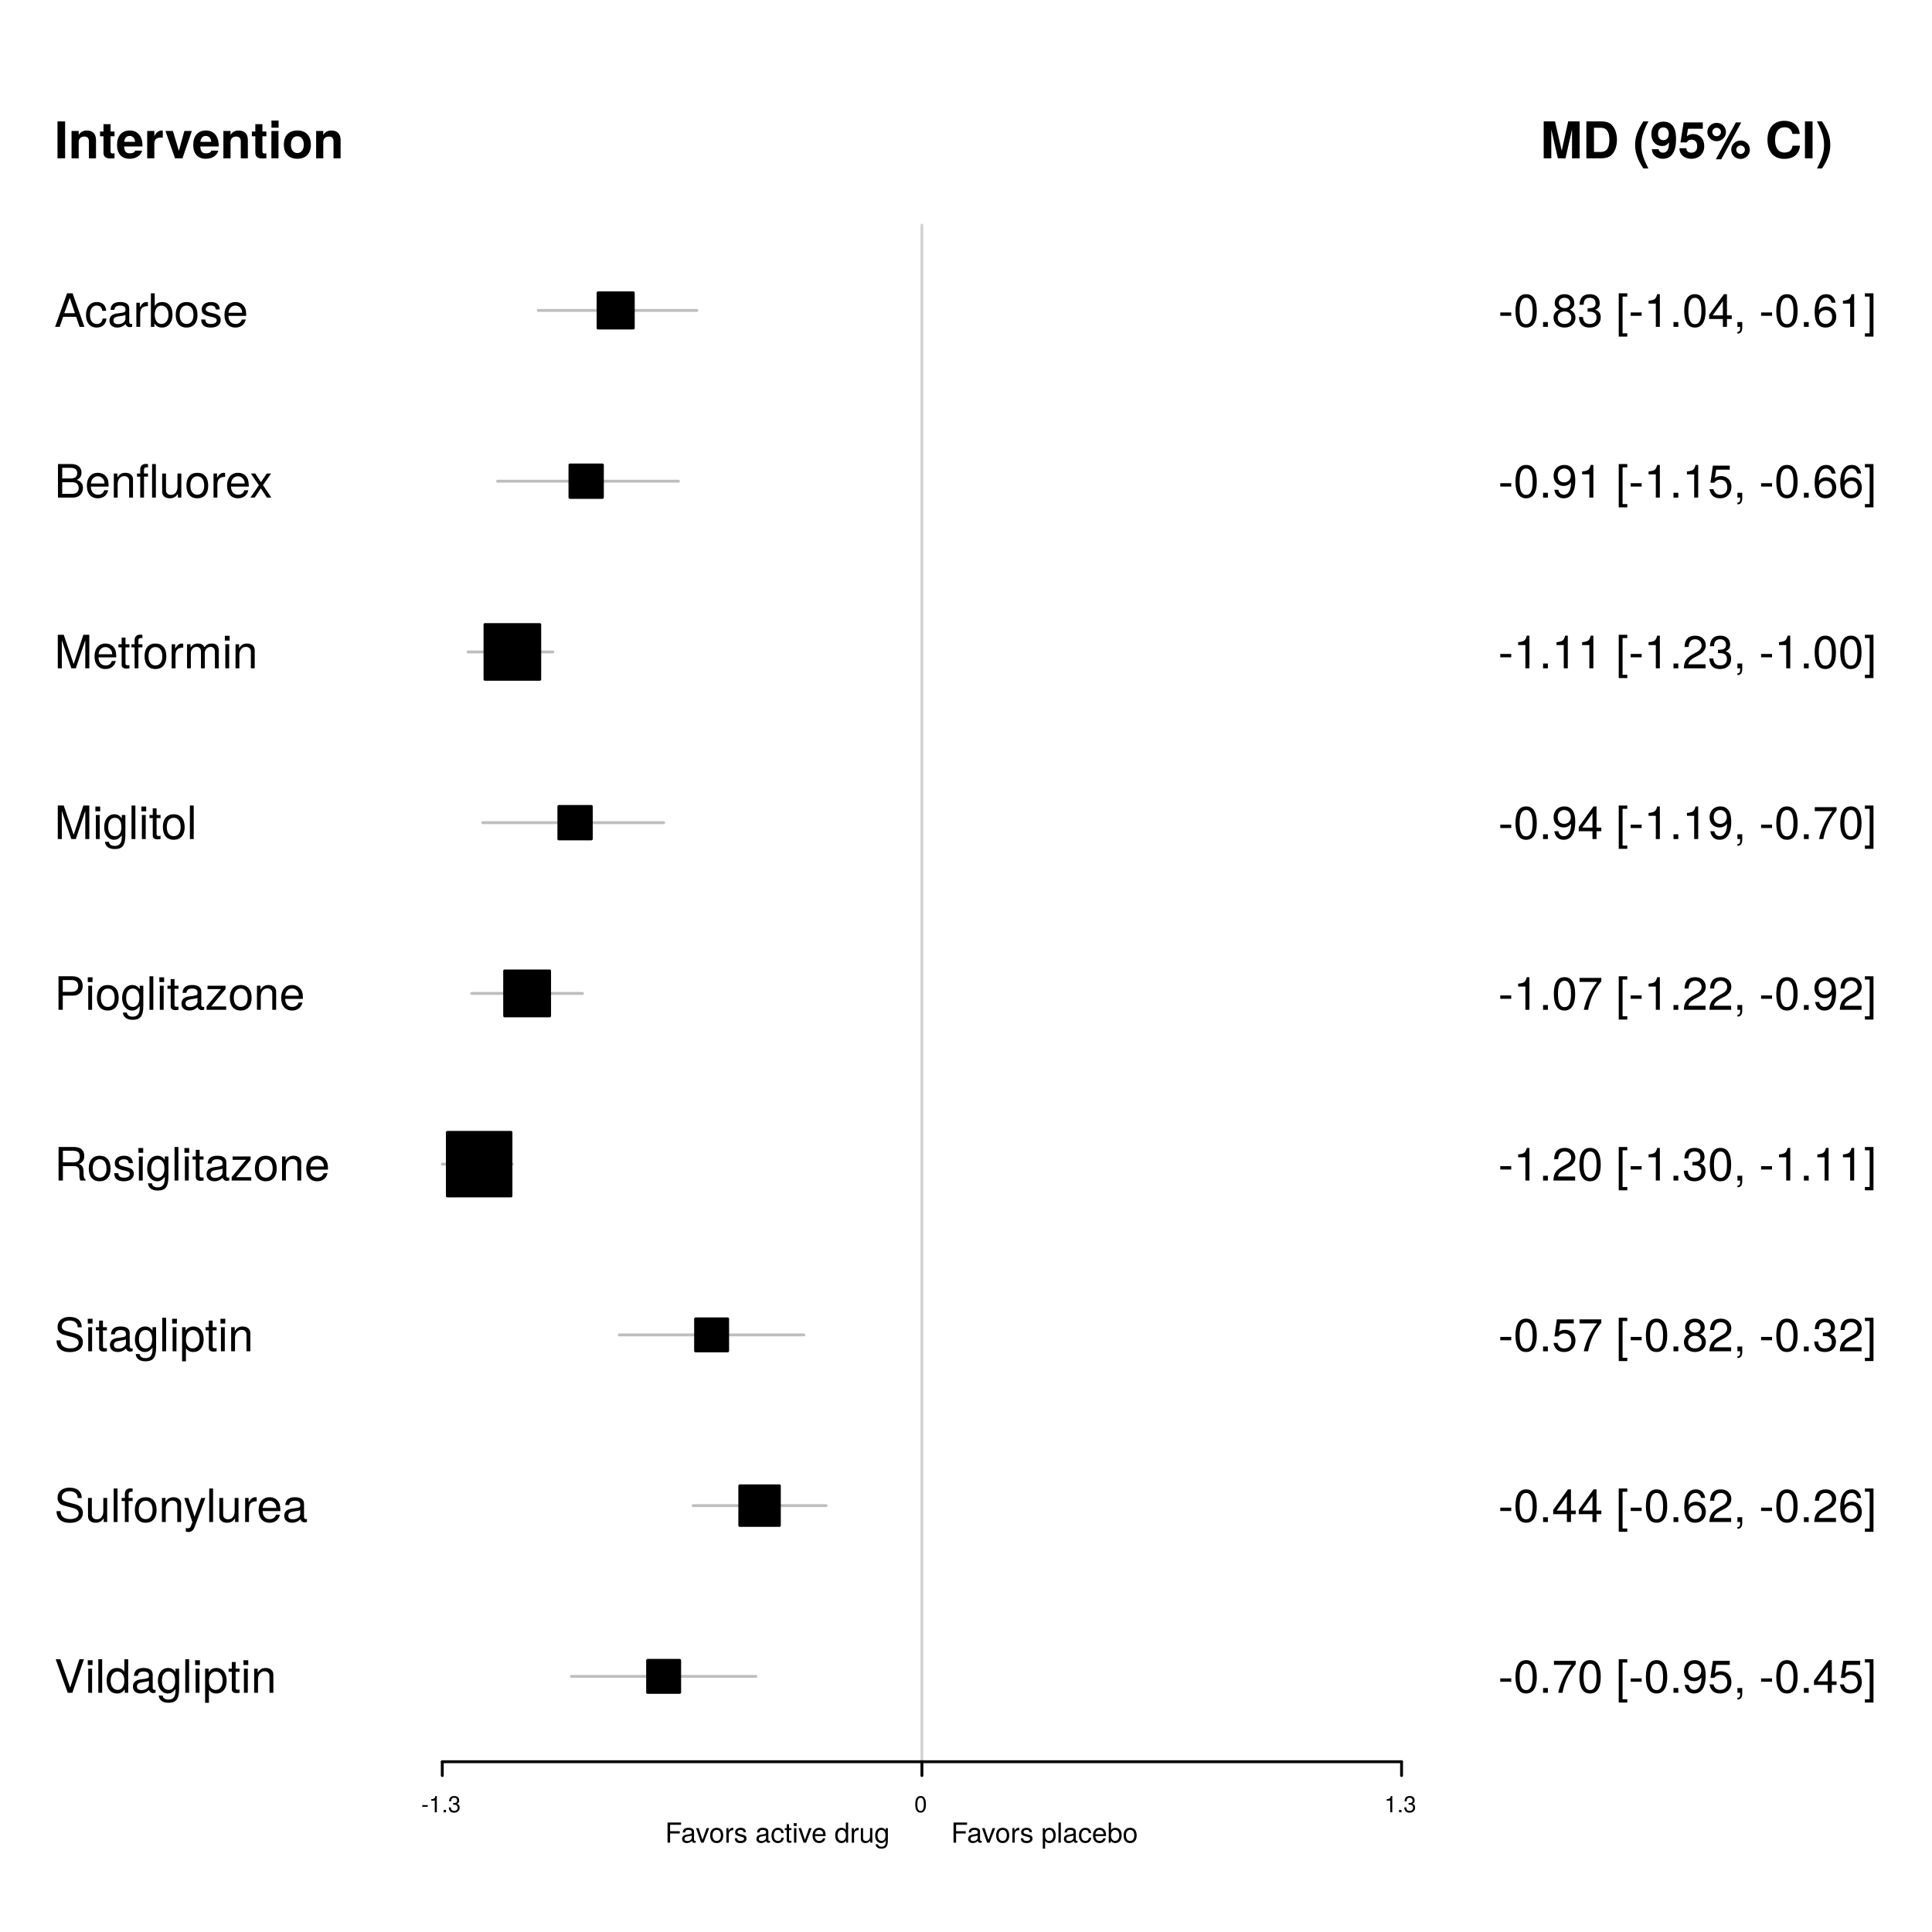 <?xml version="1.0" encoding="UTF-8"?>
<svg xmlns="http://www.w3.org/2000/svg" xmlns:xlink="http://www.w3.org/1999/xlink" width="504pt" height="504pt" viewBox="0 0 504 504" version="1.1">
<defs>
<g>
<symbol overflow="visible" id="glyph0-0">
<path style="stroke:none;" d=""/>
</symbol>
<symbol overflow="visible" id="glyph0-1">
<path style="stroke:none;" d="M 2.812 0 L 2.812 -9.625 L 0.828 -9.625 L 0.828 0 Z M 2.812 0 "/>
</symbol>
<symbol overflow="visible" id="glyph0-2">
<path style="stroke:none;" d="M 7.203 0 L 7.203 -4.781 C 7.203 -6.344 6.344 -7.25 4.812 -7.25 C 3.859 -7.25 3.203 -6.891 2.688 -6.094 L 2.688 -7.125 L 0.828 -7.125 L 0.828 0 L 2.688 0 L 2.688 -4.281 C 2.688 -5.125 3.281 -5.672 4.172 -5.672 C 4.969 -5.672 5.359 -5.234 5.359 -4.391 L 5.359 0 Z M 7.203 0 "/>
</symbol>
<symbol overflow="visible" id="glyph0-3">
<path style="stroke:none;" d="M 3.969 0 L 3.969 -1.297 C 3.797 -1.266 3.688 -1.25 3.547 -1.25 C 3.062 -1.25 2.938 -1.406 2.938 -2.031 L 2.938 -5.75 L 3.969 -5.75 L 3.969 -6.984 L 2.938 -6.984 L 2.938 -8.906 L 1.094 -8.906 L 1.094 -6.984 L 0.188 -6.984 L 0.188 -5.75 L 1.094 -5.75 L 1.094 -1.531 C 1.094 -0.406 1.688 0.047 2.906 0.047 C 3.312 0.047 3.641 0.016 3.969 0 Z M 3.969 0 "/>
</symbol>
<symbol overflow="visible" id="glyph0-4">
<path style="stroke:none;" d="M 6.938 -3.297 C 6.938 -5.75 5.688 -7.25 3.594 -7.25 C 1.547 -7.25 0.297 -5.859 0.297 -3.469 C 0.297 -1.188 1.531 0.125 3.547 0.125 C 5.156 0.125 6.438 -0.609 6.859 -2 L 5.031 -2 C 4.875 -1.484 4.297 -1.297 3.625 -1.297 C 2.75 -1.297 2.188 -1.688 2.141 -3.078 L 6.922 -3.078 Z M 5 -4.297 L 2.172 -4.297 C 2.281 -5.297 2.75 -5.828 3.562 -5.828 C 4.359 -5.828 4.906 -5.328 5 -4.297 Z M 5 -4.297 "/>
</symbol>
<symbol overflow="visible" id="glyph0-5">
<path style="stroke:none;" d="M 4.891 -5.359 L 4.891 -7.234 C 4.781 -7.25 4.719 -7.25 4.656 -7.25 C 3.812 -7.25 3.078 -6.688 2.688 -5.734 L 2.688 -7.125 L 0.828 -7.125 L 0.828 0 L 2.688 0 L 2.688 -3.797 C 2.688 -4.875 3.219 -5.406 4.297 -5.406 C 4.5 -5.406 4.641 -5.406 4.891 -5.359 Z M 4.891 -5.359 "/>
</symbol>
<symbol overflow="visible" id="glyph0-6">
<path style="stroke:none;" d="M 7.078 -7.125 L 5.125 -7.125 L 3.688 -1.922 L 2.141 -7.125 L 0.188 -7.125 L 2.688 0 L 4.625 0 Z M 7.078 -7.125 "/>
</symbol>
<symbol overflow="visible" id="glyph0-7">
<path style="stroke:none;" d="M 2.734 0 L 2.734 -7.125 L 0.891 -7.125 L 0.891 0 Z M 2.766 -7.984 L 2.766 -9.844 L 0.906 -9.844 L 0.906 -7.984 Z M 2.766 -7.984 "/>
</symbol>
<symbol overflow="visible" id="glyph0-8">
<path style="stroke:none;" d="M 7.516 -3.516 C 7.516 -5.922 6.203 -7.25 3.969 -7.25 C 1.797 -7.25 0.469 -5.906 0.469 -3.562 C 0.469 -1.219 1.797 0.125 3.984 0.125 C 6.156 0.125 7.516 -1.234 7.516 -3.516 Z M 5.672 -3.531 C 5.672 -2.203 4.984 -1.375 3.984 -1.375 C 2.984 -1.375 2.312 -2.203 2.312 -3.562 C 2.312 -4.922 2.984 -5.75 3.984 -5.75 C 5 -5.75 5.672 -4.938 5.672 -3.531 Z M 5.672 -3.531 "/>
</symbol>
<symbol overflow="visible" id="glyph0-9">
<path style="stroke:none;" d="M 10.25 0 L 10.25 -9.625 L 7.266 -9.625 L 5.578 -1.969 L 3.828 -9.625 L 0.875 -9.625 L 0.875 0 L 2.859 0 L 2.859 -7.5 L 4.578 0 L 6.562 0 L 8.266 -7.5 L 8.266 0 Z M 10.25 0 "/>
</symbol>
<symbol overflow="visible" id="glyph0-10">
<path style="stroke:none;" d="M 8.984 -4.812 C 8.984 -6.297 8.578 -7.609 7.812 -8.516 C 7.172 -9.297 6.266 -9.625 4.781 -9.625 L 1.016 -9.625 L 1.016 0 L 4.781 0 C 6.25 0 7.156 -0.344 7.812 -1.125 C 8.562 -2.016 8.984 -3.328 8.984 -4.812 Z M 7.016 -4.812 C 7.016 -2.688 6.266 -1.656 4.781 -1.656 L 3 -1.656 L 3 -7.969 L 4.781 -7.969 C 6.266 -7.969 7.016 -6.938 7.016 -4.812 Z M 7.016 -4.812 "/>
</symbol>
<symbol overflow="visible" id="glyph0-11">
<path style="stroke:none;" d=""/>
</symbol>
<symbol overflow="visible" id="glyph0-12">
<path style="stroke:none;" d="M 4 2.641 C 2.594 -0.078 2.156 -1.562 2.156 -3.5 C 2.156 -5.422 2.594 -6.938 4 -9.625 L 2.688 -9.625 C 1.156 -7.344 0.531 -5.516 0.531 -3.5 C 0.531 -1.469 1.156 0.359 2.688 2.641 Z M 4 2.641 "/>
</symbol>
<symbol overflow="visible" id="glyph0-13">
<path style="stroke:none;" d="M 6.812 -5.078 C 6.812 -8.359 5.438 -9.562 3.531 -9.562 C 1.656 -9.562 0.375 -8.312 0.375 -6.359 C 0.375 -4.438 1.5 -3.203 3.172 -3.203 C 4 -3.203 4.312 -3.406 4.969 -4.125 C 4.969 -2.344 4.469 -1.469 3.422 -1.469 C 2.766 -1.469 2.328 -1.828 2.281 -2.375 L 0.5 -2.375 C 0.547 -0.938 1.75 0.125 3.359 0.125 C 5.719 0.125 6.812 -1.766 6.812 -5.078 Z M 4.922 -6.359 C 4.922 -5.328 4.344 -4.734 3.5 -4.734 C 2.656 -4.734 2.125 -5.328 2.125 -6.391 C 2.125 -7.469 2.656 -8.047 3.469 -8.047 C 4.375 -8.047 4.922 -7.453 4.922 -6.359 Z M 4.922 -6.359 "/>
</symbol>
<symbol overflow="visible" id="glyph0-14">
<path style="stroke:none;" d="M 6.828 -3.188 C 6.828 -5.094 5.641 -6.328 3.906 -6.328 C 3.281 -6.328 2.828 -6.172 2.281 -5.75 L 2.594 -7.703 L 6.453 -7.703 L 6.453 -9.359 L 1.453 -9.359 L 0.625 -4.141 L 2.281 -4.141 C 2.484 -4.609 2.906 -4.859 3.469 -4.859 C 4.406 -4.859 4.984 -4.281 4.984 -3.141 C 4.984 -2.047 4.391 -1.469 3.469 -1.469 C 2.672 -1.469 2.172 -1.875 2.172 -2.625 L 0.359 -2.625 C 0.359 -0.984 1.625 0.125 3.453 0.125 C 5.453 0.125 6.828 -1.156 6.828 -3.188 Z M 6.828 -3.188 "/>
</symbol>
<symbol overflow="visible" id="glyph0-15">
<path style="stroke:none;" d="M 5.156 -6.828 C 5.156 -8.188 4.078 -9.25 2.719 -9.25 C 1.391 -9.25 0.297 -8.172 0.297 -6.859 C 0.297 -5.531 1.391 -4.453 2.719 -4.453 C 4.047 -4.453 5.156 -5.531 5.156 -6.828 Z M 3.844 -6.844 C 3.844 -6.25 3.328 -5.75 2.719 -5.75 C 2.094 -5.75 1.594 -6.25 1.594 -6.859 C 1.594 -7.453 2.094 -7.953 2.719 -7.953 C 3.344 -7.953 3.844 -7.453 3.844 -6.844 Z M 9.141 -9.359 L 7.734 -9.359 L 2.516 0.266 L 3.922 0.266 Z M 11.391 -2.203 C 11.391 -3.578 10.328 -4.641 8.969 -4.641 C 7.625 -4.641 6.531 -3.562 6.531 -2.25 C 6.531 -0.906 7.625 0.172 8.969 0.172 C 10.281 0.172 11.391 -0.906 11.391 -2.203 Z M 10.094 -2.219 C 10.094 -1.625 9.578 -1.125 8.969 -1.125 C 8.344 -1.125 7.844 -1.625 7.844 -2.234 C 7.844 -2.844 8.344 -3.344 8.969 -3.344 C 9.578 -3.344 10.094 -2.844 10.094 -2.219 Z M 10.094 -2.219 "/>
</symbol>
<symbol overflow="visible" id="glyph0-16">
<path style="stroke:none;" d="M 9.047 -3.281 L 7.109 -3.281 C 7 -2.062 6.219 -1.5 4.984 -1.5 C 3.453 -1.5 2.562 -2.688 2.562 -4.781 C 2.562 -6.906 3.5 -8.094 5.062 -8.094 C 6.125 -8.094 6.828 -7.609 7.109 -6.359 L 9 -6.359 C 8.828 -8.578 7.156 -9.781 4.984 -9.781 C 2.266 -9.781 0.578 -7.922 0.578 -4.812 C 0.578 -1.719 2.25 0.156 4.938 0.156 C 7.328 0.156 8.922 -1.078 9.047 -3.281 Z M 9.047 -3.281 "/>
</symbol>
<symbol overflow="visible" id="glyph0-17">
<path style="stroke:none;" d="M 3.766 -3.484 C 3.766 -5.516 3.125 -7.344 1.609 -9.625 L 0.297 -9.625 C 1.688 -6.906 2.141 -5.422 2.141 -3.484 C 2.141 -1.562 1.688 -0.047 0.297 2.641 L 1.609 2.641 C 3.125 0.359 3.766 -1.469 3.766 -3.484 Z M 3.766 -3.484 "/>
</symbol>
<symbol overflow="visible" id="glyph1-0">
<path style="stroke:none;" d=""/>
</symbol>
<symbol overflow="visible" id="glyph1-1">
<path style="stroke:none;" d="M 7.844 0 L 4.766 -8.75 L 3.328 -8.75 L 0.203 0 L 1.391 0 L 2.312 -2.625 L 5.688 -2.625 L 6.594 0 Z M 5.375 -3.562 L 2.594 -3.562 L 4.031 -7.547 Z M 5.375 -3.562 "/>
</symbol>
<symbol overflow="visible" id="glyph1-2">
<path style="stroke:none;" d="M 5.719 -2.156 L 4.719 -2.156 C 4.547 -1.156 4.031 -0.75 3.188 -0.75 C 2.078 -0.75 1.422 -1.594 1.422 -3.078 C 1.422 -4.656 2.062 -5.547 3.156 -5.547 C 4 -5.547 4.531 -5.047 4.641 -4.172 L 5.656 -4.172 C 5.531 -5.719 4.578 -6.469 3.172 -6.469 C 1.469 -6.469 0.375 -5.172 0.375 -3.078 C 0.375 -1.062 1.453 0.188 3.156 0.188 C 4.656 0.188 5.609 -0.719 5.719 -2.156 Z M 5.719 -2.156 "/>
</symbol>
<symbol overflow="visible" id="glyph1-3">
<path style="stroke:none;" d="M 6.422 -0.031 L 6.422 -0.781 C 6.312 -0.75 6.266 -0.75 6.203 -0.75 C 5.859 -0.75 5.656 -0.938 5.656 -1.25 L 5.656 -4.75 C 5.656 -5.875 4.844 -6.469 3.297 -6.469 C 1.781 -6.469 0.844 -5.875 0.781 -4.422 L 1.781 -4.422 C 1.875 -5.203 2.328 -5.547 3.266 -5.547 C 4.156 -5.547 4.672 -5.203 4.672 -4.609 L 4.672 -4.344 C 4.672 -3.922 4.422 -3.75 3.625 -3.641 C 2.203 -3.469 1.984 -3.422 1.609 -3.266 C 0.875 -2.969 0.5 -2.406 0.5 -1.625 C 0.5 -0.484 1.297 0.188 2.562 0.188 C 3.375 0.188 4.156 -0.156 4.703 -0.75 C 4.812 -0.266 5.25 0.078 5.734 0.078 C 5.938 0.078 6.094 0.062 6.422 -0.031 Z M 4.672 -2.172 C 4.672 -1.266 3.75 -0.703 2.781 -0.703 C 2 -0.703 1.547 -0.969 1.547 -1.656 C 1.547 -2.312 1.984 -2.609 3.062 -2.766 C 4.109 -2.906 4.328 -2.953 4.672 -3.109 Z M 4.672 -2.172 "/>
</symbol>
<symbol overflow="visible" id="glyph1-4">
<path style="stroke:none;" d="M 3.859 -5.406 L 3.859 -6.438 C 3.688 -6.453 3.594 -6.469 3.469 -6.469 C 2.812 -6.469 2.328 -6.078 1.75 -5.141 L 1.75 -6.281 L 0.844 -6.281 L 0.844 0 L 1.844 0 L 1.844 -3.266 C 1.844 -4.688 2.297 -5.391 3.859 -5.406 Z M 3.859 -5.406 "/>
</symbol>
<symbol overflow="visible" id="glyph1-5">
<path style="stroke:none;" d="M 6.281 -3.219 C 6.281 -5.25 5.25 -6.469 3.594 -6.469 C 2.719 -6.469 2.109 -6.141 1.641 -5.438 L 1.641 -8.75 L 0.641 -8.75 L 0.641 0 L 1.547 0 L 1.547 -0.906 C 2.031 -0.172 2.656 0.188 3.547 0.188 C 5.203 0.188 6.281 -1.172 6.281 -3.219 Z M 5.234 -3.156 C 5.234 -1.734 4.484 -0.75 3.391 -0.75 C 2.344 -0.75 1.641 -1.719 1.641 -3.141 C 1.641 -4.625 2.344 -5.578 3.391 -5.531 C 4.516 -5.531 5.234 -4.562 5.234 -3.156 Z M 5.234 -3.156 "/>
</symbol>
<symbol overflow="visible" id="glyph1-6">
<path style="stroke:none;" d="M 6.125 -3.094 C 6.125 -5.266 5.078 -6.469 3.266 -6.469 C 1.5 -6.469 0.438 -5.25 0.438 -3.141 C 0.438 -1.031 1.484 0.188 3.281 0.188 C 5.047 0.188 6.125 -1.031 6.125 -3.094 Z M 5.078 -3.109 C 5.078 -1.625 4.375 -0.75 3.281 -0.75 C 2.156 -0.75 1.469 -1.625 1.469 -3.141 C 1.469 -4.656 2.156 -5.547 3.281 -5.547 C 4.406 -5.547 5.078 -4.672 5.078 -3.109 Z M 5.078 -3.109 "/>
</symbol>
<symbol overflow="visible" id="glyph1-7">
<path style="stroke:none;" d="M 5.516 -1.766 C 5.516 -2.703 4.984 -3.172 3.734 -3.469 L 2.766 -3.703 C 1.953 -3.891 1.609 -4.156 1.609 -4.594 C 1.609 -5.172 2.125 -5.547 2.938 -5.547 C 3.75 -5.547 4.172 -5.203 4.203 -4.531 L 5.25 -4.531 C 5.25 -5.766 4.422 -6.469 2.969 -6.469 C 1.516 -6.469 0.562 -5.719 0.562 -4.547 C 0.562 -3.562 1.062 -3.094 2.562 -2.734 L 3.484 -2.516 C 4.188 -2.344 4.469 -2.141 4.469 -1.688 C 4.469 -1.094 3.875 -0.75 3 -0.75 C 2.094 -0.75 1.594 -0.953 1.469 -1.922 L 0.406 -1.922 C 0.453 -0.469 1.266 0.188 2.922 0.188 C 4.5 0.188 5.516 -0.547 5.516 -1.766 Z M 5.516 -1.766 "/>
</symbol>
<symbol overflow="visible" id="glyph1-8">
<path style="stroke:none;" d="M 6.156 -2.859 C 6.156 -3.766 6.078 -4.344 5.906 -4.812 C 5.5 -5.844 4.531 -6.469 3.359 -6.469 C 1.609 -6.469 0.484 -5.172 0.484 -3.109 C 0.484 -1.047 1.578 0.188 3.344 0.188 C 4.781 0.188 5.766 -0.641 6.031 -1.906 L 5.016 -1.906 C 4.734 -1.078 4.172 -0.75 3.375 -0.75 C 2.328 -0.75 1.547 -1.422 1.531 -2.859 Z M 5.094 -3.75 C 5.094 -3.75 5.094 -3.703 5.078 -3.672 L 1.547 -3.672 C 1.625 -4.781 2.344 -5.547 3.344 -5.547 C 4.328 -5.547 5.094 -4.734 5.094 -3.75 Z M 5.094 -3.75 "/>
</symbol>
<symbol overflow="visible" id="glyph1-9">
<path style="stroke:none;" d="M 7.469 -2.5 C 7.469 -3.547 7 -4.188 5.875 -4.625 C 6.672 -4.984 7.094 -5.641 7.094 -6.531 C 7.094 -7.797 6.156 -8.75 4.5 -8.75 L 0.953 -8.75 L 0.953 0 L 4.891 0 C 6.469 0 7.469 -1.062 7.469 -2.5 Z M 5.969 -6.375 C 5.969 -5.484 5.453 -4.984 4.219 -4.984 L 2.062 -4.984 L 2.062 -7.766 L 4.219 -7.766 C 5.453 -7.766 5.969 -7.266 5.969 -6.375 Z M 6.359 -2.484 C 6.359 -1.641 5.844 -0.984 4.781 -0.984 L 2.062 -0.984 L 2.062 -4 L 4.781 -4 C 5.844 -4 6.359 -3.344 6.359 -2.484 Z M 6.359 -2.484 "/>
</symbol>
<symbol overflow="visible" id="glyph1-10">
<path style="stroke:none;" d="M 5.844 0 L 5.844 -4.75 C 5.844 -5.797 5.062 -6.469 3.859 -6.469 C 2.922 -6.469 2.312 -6.109 1.766 -5.234 L 1.766 -6.281 L 0.844 -6.281 L 0.844 0 L 1.844 0 L 1.844 -3.469 C 1.844 -4.75 2.531 -5.594 3.547 -5.594 C 4.344 -5.594 4.844 -5.109 4.844 -4.359 L 4.844 0 Z M 5.844 0 "/>
</symbol>
<symbol overflow="visible" id="glyph1-11">
<path style="stroke:none;" d="M 3.094 -5.469 L 3.094 -6.281 L 2.047 -6.281 L 2.047 -7.266 C 2.047 -7.688 2.297 -7.906 2.75 -7.906 C 2.828 -7.906 2.875 -7.906 3.094 -7.891 L 3.094 -8.719 C 2.875 -8.766 2.734 -8.781 2.531 -8.781 C 1.609 -8.781 1.062 -8.25 1.062 -7.359 L 1.062 -6.281 L 0.219 -6.281 L 0.219 -5.469 L 1.062 -5.469 L 1.062 0 L 2.047 0 L 2.047 -5.469 Z M 5.141 0 L 5.141 -8.75 L 4.156 -8.75 L 4.156 0 Z M 5.141 0 "/>
</symbol>
<symbol overflow="visible" id="glyph1-12">
<path style="stroke:none;" d="M 5.781 0 L 5.781 -6.281 L 4.781 -6.281 L 4.781 -2.812 C 4.781 -1.531 4.109 -0.703 3.078 -0.703 C 2.281 -0.703 1.781 -1.172 1.781 -1.938 L 1.781 -6.281 L 0.781 -6.281 L 0.781 -1.531 C 0.781 -0.484 1.562 0.188 2.781 0.188 C 3.703 0.188 4.297 -0.141 4.891 -0.969 L 4.891 0 Z M 5.781 0 "/>
</symbol>
<symbol overflow="visible" id="glyph1-13">
<path style="stroke:none;" d="M 5.672 0 L 3.5 -3.25 L 5.609 -6.281 L 4.484 -6.281 L 2.969 -4.016 L 1.469 -6.281 L 0.328 -6.281 L 2.422 -3.203 L 0.203 0 L 1.344 0 L 2.938 -2.406 L 4.516 0 Z M 5.672 0 "/>
</symbol>
<symbol overflow="visible" id="glyph1-14">
<path style="stroke:none;" d="M 9.125 0 L 9.125 -8.75 L 7.578 -8.75 L 5.047 -1.125 L 2.453 -8.75 L 0.906 -8.75 L 0.906 0 L 1.953 0 L 1.953 -7.328 L 4.438 0 L 5.609 0 L 8.078 -7.328 L 8.078 0 Z M 9.125 0 "/>
</symbol>
<symbol overflow="visible" id="glyph1-15">
<path style="stroke:none;" d="M 3.047 0 L 3.047 -0.844 C 2.922 -0.797 2.766 -0.797 2.562 -0.797 C 2.141 -0.797 2.016 -0.906 2.016 -1.359 L 2.016 -5.469 L 3.047 -5.469 L 3.047 -6.281 L 2.016 -6.281 L 2.016 -8.016 L 1.016 -8.016 L 1.016 -6.281 L 0.172 -6.281 L 0.172 -5.469 L 1.016 -5.469 L 1.016 -0.906 C 1.016 -0.281 1.453 0.078 2.234 0.078 C 2.469 0.078 2.719 0.062 3.047 0 Z M 3.047 0 "/>
</symbol>
<symbol overflow="visible" id="glyph1-16">
<path style="stroke:none;" d="M 3.094 -5.469 L 3.094 -6.281 L 2.047 -6.281 L 2.047 -7.266 C 2.047 -7.688 2.297 -7.906 2.75 -7.906 C 2.828 -7.906 2.875 -7.906 3.094 -7.891 L 3.094 -8.719 C 2.875 -8.766 2.734 -8.781 2.531 -8.781 C 1.609 -8.781 1.062 -8.25 1.062 -7.359 L 1.062 -6.281 L 0.219 -6.281 L 0.219 -5.469 L 1.062 -5.469 L 1.062 0 L 2.047 0 L 2.047 -5.469 Z M 3.094 -5.469 "/>
</symbol>
<symbol overflow="visible" id="glyph1-17">
<path style="stroke:none;" d="M 9.125 0 L 9.125 -4.719 C 9.125 -5.844 8.5 -6.469 7.312 -6.469 C 6.484 -6.469 5.969 -6.219 5.391 -5.516 C 5.016 -6.188 4.516 -6.469 3.703 -6.469 C 2.859 -6.469 2.297 -6.156 1.766 -5.406 L 1.766 -6.281 L 0.859 -6.281 L 0.859 0 L 1.844 0 L 1.844 -3.953 C 1.844 -4.859 2.516 -5.594 3.328 -5.594 C 4.062 -5.594 4.484 -5.141 4.484 -4.328 L 4.484 0 L 5.484 0 L 5.484 -3.953 C 5.484 -4.859 6.156 -5.594 6.969 -5.594 C 7.703 -5.594 8.125 -5.125 8.125 -4.328 L 8.125 0 Z M 9.125 0 "/>
</symbol>
<symbol overflow="visible" id="glyph1-18">
<path style="stroke:none;" d="M 1.844 0 L 1.844 -6.281 L 0.844 -6.281 L 0.844 0 Z M 1.969 -7.234 L 1.969 -8.484 L 0.719 -8.484 L 0.719 -7.234 Z M 1.969 -7.234 "/>
</symbol>
<symbol overflow="visible" id="glyph1-19">
<path style="stroke:none;" d="M 5.875 -1.031 L 5.875 -6.281 L 4.938 -6.281 L 4.938 -5.375 C 4.438 -6.125 3.828 -6.469 3.031 -6.469 C 1.422 -6.469 0.344 -5.125 0.344 -3.078 C 0.344 -1.109 1.469 0.188 2.938 0.188 C 3.734 0.188 4.281 -0.156 4.938 -0.953 L 4.938 -0.531 C 4.938 1.141 4.266 1.781 3.094 1.781 C 2.297 1.781 1.688 1.484 1.578 0.719 L 0.547 0.719 C 0.656 1.906 1.578 2.609 3.062 2.609 C 5.031 2.609 5.875 1.734 5.875 -1.031 Z M 4.844 -3.109 C 4.844 -1.609 4.203 -0.75 3.141 -0.75 C 2.047 -0.75 1.391 -1.625 1.391 -3.141 C 1.391 -4.656 2.062 -5.547 3.125 -5.547 C 4.219 -5.547 4.844 -4.625 4.844 -3.109 Z M 4.844 -3.109 "/>
</symbol>
<symbol overflow="visible" id="glyph1-20">
<path style="stroke:none;" d="M 1.812 0 L 1.812 -8.75 L 0.812 -8.75 L 0.812 0 Z M 1.812 0 "/>
</symbol>
<symbol overflow="visible" id="glyph1-21">
<path style="stroke:none;" d="M 7.406 -6.188 C 7.406 -7.828 6.438 -8.75 4.703 -8.75 L 1.094 -8.75 L 1.094 0 L 2.203 0 L 2.203 -3.703 L 4.953 -3.703 C 6.391 -3.703 7.406 -4.734 7.406 -6.188 Z M 6.234 -6.234 C 6.234 -5.266 5.609 -4.688 4.531 -4.688 L 2.203 -4.688 L 2.203 -7.766 L 4.531 -7.766 C 5.609 -7.766 6.234 -7.188 6.234 -6.234 Z M 6.234 -6.234 "/>
</symbol>
<symbol overflow="visible" id="glyph1-22">
<path style="stroke:none;" d="M 5.484 0 L 5.484 -0.875 L 1.578 -0.875 L 5.312 -5.406 L 5.312 -6.281 L 0.625 -6.281 L 0.625 -5.406 L 4.125 -5.406 L 0.375 -0.906 L 0.375 0 Z M 5.484 0 "/>
</symbol>
<symbol overflow="visible" id="glyph1-23">
<path style="stroke:none;" d="M 8.141 0 L 8.141 -0.281 C 7.734 -0.562 7.625 -0.875 7.625 -2.047 C 7.594 -3.484 7.375 -3.906 6.438 -4.312 C 7.422 -4.797 7.812 -5.406 7.812 -6.406 C 7.812 -7.922 6.859 -8.75 5.141 -8.75 L 1.109 -8.75 L 1.109 0 L 2.234 0 L 2.234 -3.766 L 5.109 -3.766 C 6.094 -3.766 6.562 -3.281 6.547 -2.203 L 6.547 -1.422 C 6.531 -0.891 6.641 -0.359 6.797 0 Z M 6.641 -6.25 C 6.641 -5.219 6.125 -4.75 4.938 -4.75 L 2.234 -4.75 L 2.234 -7.766 L 4.938 -7.766 C 6.188 -7.766 6.641 -7.234 6.641 -6.25 Z M 6.641 -6.25 "/>
</symbol>
<symbol overflow="visible" id="glyph1-24">
<path style="stroke:none;" d="M 7.453 -2.406 C 7.453 -3.484 6.781 -4.266 5.594 -4.594 L 3.391 -5.188 C 2.344 -5.453 1.953 -5.812 1.953 -6.484 C 1.953 -7.375 2.734 -8.031 3.906 -8.031 C 5.297 -8.031 6.094 -7.391 6.094 -6.25 L 7.156 -6.25 C 7.156 -7.969 5.969 -8.969 3.953 -8.969 C 2.031 -8.969 0.844 -7.906 0.844 -6.328 C 0.844 -5.25 1.406 -4.578 2.562 -4.281 L 4.734 -3.703 C 5.828 -3.422 6.344 -2.969 6.344 -2.297 C 6.344 -1.328 5.609 -0.766 4.109 -0.766 C 2.453 -0.766 1.625 -1.594 1.625 -2.844 L 0.578 -2.844 C 0.578 -0.781 1.969 0.219 4.031 0.219 C 6.25 0.219 7.453 -0.844 7.453 -2.406 Z M 7.453 -2.406 "/>
</symbol>
<symbol overflow="visible" id="glyph1-25">
<path style="stroke:none;" d="M 6.281 -3.078 C 6.281 -5.203 5.25 -6.469 3.578 -6.469 C 2.719 -6.469 2.047 -6.078 1.578 -5.344 L 1.578 -6.281 L 0.656 -6.281 L 0.656 2.609 L 1.656 2.609 L 1.656 -0.75 C 2.188 -0.109 2.766 0.188 3.594 0.188 C 5.203 0.188 6.281 -1.078 6.281 -3.078 Z M 5.234 -3.109 C 5.234 -1.688 4.5 -0.75 3.406 -0.75 C 2.359 -0.75 1.656 -1.625 1.656 -3.094 C 1.656 -4.578 2.359 -5.531 3.406 -5.531 C 4.516 -5.531 5.234 -4.609 5.234 -3.109 Z M 5.234 -3.109 "/>
</symbol>
<symbol overflow="visible" id="glyph1-26">
<path style="stroke:none;" d="M 5.734 -6.281 L 4.656 -6.281 L 2.922 -1.391 L 1.312 -6.281 L 0.234 -6.281 L 2.359 0.031 L 1.984 1.016 C 1.812 1.469 1.609 1.625 1.172 1.625 C 1.031 1.625 0.859 1.609 0.641 1.562 L 0.641 2.453 C 0.859 2.562 1.062 2.609 1.312 2.609 C 2.031 2.609 2.609 2.219 2.938 1.312 Z M 5.734 -6.281 "/>
</symbol>
<symbol overflow="visible" id="glyph1-27">
<path style="stroke:none;" d="M 7.734 -8.75 L 6.547 -8.75 L 4.125 -1.344 L 1.562 -8.75 L 0.359 -8.75 L 3.5 0 L 4.703 0 Z M 7.734 -8.75 "/>
</symbol>
<symbol overflow="visible" id="glyph1-28">
<path style="stroke:none;" d="M 5.938 0 L 5.938 -8.75 L 4.938 -8.75 L 4.938 -5.5 C 4.531 -6.125 3.859 -6.469 3.016 -6.469 C 1.375 -6.469 0.312 -5.203 0.312 -3.203 C 0.312 -1.078 1.359 0.188 3.047 0.188 C 3.906 0.188 4.516 -0.141 5.047 -0.922 L 5.047 0 Z M 4.938 -3.125 C 4.938 -1.672 4.25 -0.75 3.188 -0.75 C 2.094 -0.75 1.359 -1.688 1.359 -3.141 C 1.359 -4.609 2.094 -5.531 3.188 -5.531 C 4.266 -5.531 4.938 -4.578 4.938 -3.125 Z M 4.938 -3.125 "/>
</symbol>
<symbol overflow="visible" id="glyph1-29">
<path style="stroke:none;" d="M 3.406 -2.875 L 3.406 -3.75 L 0.547 -3.75 L 0.547 -2.875 Z M 3.406 -2.875 "/>
</symbol>
<symbol overflow="visible" id="glyph1-30">
<path style="stroke:none;" d="M 6.078 -4.094 C 6.078 -7.047 5.141 -8.516 3.297 -8.516 C 1.469 -8.516 0.516 -7.016 0.516 -4.156 C 0.516 -1.297 1.469 0.188 3.297 0.188 C 5.094 0.188 6.078 -1.297 6.078 -4.094 Z M 5 -4.188 C 5 -1.781 4.453 -0.703 3.281 -0.703 C 2.156 -0.703 1.594 -1.828 1.594 -4.156 C 1.594 -6.484 2.156 -7.578 3.297 -7.578 C 4.438 -7.578 5 -6.469 5 -4.188 Z M 5 -4.188 "/>
</symbol>
<symbol overflow="visible" id="glyph1-31">
<path style="stroke:none;" d="M 2.297 0 L 2.297 -1.25 L 1.047 -1.25 L 1.047 0 Z M 2.297 0 "/>
</symbol>
<symbol overflow="visible" id="glyph1-32">
<path style="stroke:none;" d="M 6.156 -2.406 C 6.156 -3.344 5.672 -4.016 4.688 -4.469 C 5.562 -5 5.859 -5.438 5.859 -6.234 C 5.859 -7.578 4.812 -8.516 3.297 -8.516 C 1.797 -8.516 0.75 -7.578 0.75 -6.234 C 0.75 -5.453 1.031 -5.016 1.891 -4.469 C 0.922 -4.016 0.438 -3.344 0.438 -2.406 C 0.438 -0.859 1.625 0.188 3.297 0.188 C 4.984 0.188 6.156 -0.859 6.156 -2.406 Z M 4.781 -6.219 C 4.781 -5.422 4.188 -4.891 3.297 -4.891 C 2.406 -4.891 1.828 -5.422 1.828 -6.234 C 1.828 -7.047 2.406 -7.578 3.297 -7.578 C 4.203 -7.578 4.781 -7.047 4.781 -6.219 Z M 5.078 -2.391 C 5.078 -1.375 4.359 -0.75 3.281 -0.75 C 2.25 -0.75 1.531 -1.391 1.531 -2.391 C 1.531 -3.391 2.25 -4.016 3.297 -4.016 C 4.359 -4.016 5.078 -3.391 5.078 -2.391 Z M 5.078 -2.391 "/>
</symbol>
<symbol overflow="visible" id="glyph1-33">
<path style="stroke:none;" d="M 6.078 -2.469 C 6.078 -3.5 5.656 -4.109 4.625 -4.453 C 5.422 -4.766 5.812 -5.312 5.812 -6.172 C 5.812 -7.625 4.844 -8.516 3.234 -8.516 C 1.516 -8.516 0.594 -7.578 0.562 -5.766 L 1.625 -5.766 C 1.641 -7.016 2.156 -7.578 3.234 -7.578 C 4.172 -7.578 4.734 -7.031 4.734 -6.125 C 4.734 -5.219 4.344 -4.844 2.656 -4.844 L 2.656 -3.953 L 3.234 -3.953 C 4.391 -3.953 4.984 -3.406 4.984 -2.453 C 4.984 -1.391 4.328 -0.75 3.234 -0.75 C 2.078 -0.75 1.516 -1.328 1.438 -2.562 L 0.391 -2.562 C 0.516 -0.672 1.453 0.188 3.188 0.188 C 4.938 0.188 6.078 -0.859 6.078 -2.469 Z M 6.078 -2.469 "/>
</symbol>
<symbol overflow="visible" id="glyph1-34">
<path style="stroke:none;" d=""/>
</symbol>
<symbol overflow="visible" id="glyph1-35">
<path style="stroke:none;" d="M 3 2.547 L 3 1.688 L 1.766 1.688 L 1.766 -7.891 L 3 -7.891 L 3 -8.75 L 0.766 -8.75 L 0.766 2.547 Z M 3 2.547 "/>
</symbol>
<symbol overflow="visible" id="glyph1-36">
<path style="stroke:none;" d="M 4.156 0 L 4.156 -8.516 L 3.469 -8.516 C 3.094 -7.203 2.859 -7.016 1.219 -6.812 L 1.219 -6.062 L 3.109 -6.062 L 3.109 0 Z M 4.156 0 "/>
</symbol>
<symbol overflow="visible" id="glyph1-37">
<path style="stroke:none;" d="M 6.234 -2.047 L 6.234 -2.984 L 4.984 -2.984 L 4.984 -8.516 L 4.203 -8.516 L 0.344 -3.156 L 0.344 -2.047 L 3.922 -2.047 L 3.922 0 L 4.984 0 L 4.984 -2.047 Z M 3.922 -2.984 L 1.266 -2.984 L 3.922 -6.703 Z M 3.922 -2.984 "/>
</symbol>
<symbol overflow="visible" id="glyph1-38">
<path style="stroke:none;" d="M 2.297 0.188 L 2.297 -1.25 L 1.047 -1.25 L 1.047 0 L 1.766 0 L 1.766 0.219 C 1.766 1.047 1.609 1.281 1.047 1.312 L 1.047 1.766 C 1.891 1.766 2.297 1.219 2.297 0.188 Z M 2.297 0.188 "/>
</symbol>
<symbol overflow="visible" id="glyph1-39">
<path style="stroke:none;" d="M 6.156 -2.641 C 6.156 -4.219 5.078 -5.297 3.547 -5.297 C 2.719 -5.297 2.047 -4.969 1.594 -4.344 C 1.609 -6.422 2.281 -7.578 3.484 -7.578 C 4.234 -7.578 4.75 -7.109 4.922 -6.281 L 5.969 -6.281 C 5.766 -7.688 4.859 -8.516 3.562 -8.516 C 1.578 -8.516 0.516 -6.844 0.516 -3.875 C 0.516 -1.219 1.422 0.188 3.375 0.188 C 4.984 0.188 6.156 -0.969 6.156 -2.641 Z M 5.078 -2.562 C 5.078 -1.484 4.359 -0.75 3.391 -0.75 C 2.406 -0.75 1.656 -1.531 1.656 -2.609 C 1.656 -3.672 2.375 -4.359 3.422 -4.359 C 4.438 -4.359 5.078 -3.703 5.078 -2.562 Z M 5.078 -2.562 "/>
</symbol>
<symbol overflow="visible" id="glyph1-40">
<path style="stroke:none;" d="M 2.516 2.547 L 2.516 -8.75 L 0.281 -8.75 L 0.281 -7.891 L 1.516 -7.891 L 1.516 1.688 L 0.281 1.688 L 0.281 2.547 Z M 2.516 2.547 "/>
</symbol>
<symbol overflow="visible" id="glyph1-41">
<path style="stroke:none;" d="M 6.109 -4.453 C 6.109 -7.109 5.188 -8.516 3.234 -8.516 C 1.625 -8.516 0.453 -7.359 0.453 -5.688 C 0.453 -4.109 1.531 -3.031 3.078 -3.031 C 3.875 -3.031 4.469 -3.328 5.016 -3.984 C 5 -1.906 4.328 -0.75 3.125 -0.75 C 2.375 -0.75 1.859 -1.219 1.688 -2.047 L 0.641 -2.047 C 0.844 -0.641 1.75 0.188 3.047 0.188 C 5.047 0.188 6.109 -1.516 6.109 -4.453 Z M 4.953 -5.719 C 4.953 -4.672 4.219 -3.969 3.188 -3.969 C 2.172 -3.969 1.531 -4.625 1.531 -5.766 C 1.531 -6.859 2.25 -7.578 3.234 -7.578 C 4.219 -7.578 4.953 -6.812 4.953 -5.719 Z M 4.953 -5.719 "/>
</symbol>
<symbol overflow="visible" id="glyph1-42">
<path style="stroke:none;" d="M 6.156 -2.812 C 6.156 -4.5 5.047 -5.609 3.406 -5.609 C 2.812 -5.609 2.328 -5.453 1.844 -5.094 L 2.172 -7.281 L 5.719 -7.281 L 5.719 -8.328 L 1.312 -8.328 L 0.688 -3.875 L 1.656 -3.875 C 2.141 -4.469 2.562 -4.672 3.219 -4.672 C 4.359 -4.672 5.078 -3.938 5.078 -2.672 C 5.078 -1.453 4.375 -0.75 3.219 -0.75 C 2.297 -0.75 1.734 -1.219 1.469 -2.188 L 0.422 -2.188 C 0.766 -0.484 1.734 0.188 3.234 0.188 C 4.953 0.188 6.156 -1.016 6.156 -2.812 Z M 6.156 -2.812 "/>
</symbol>
<symbol overflow="visible" id="glyph1-43">
<path style="stroke:none;" d="M 6.125 -6.016 C 6.125 -7.453 5.016 -8.516 3.406 -8.516 C 1.672 -8.516 0.656 -7.625 0.594 -5.562 L 1.656 -5.562 C 1.734 -6.984 2.328 -7.578 3.375 -7.578 C 4.328 -7.578 5.047 -6.906 5.047 -5.984 C 5.047 -5.312 4.656 -4.734 3.906 -4.312 L 2.797 -3.688 C 1.016 -2.672 0.5 -1.875 0.406 0 L 6.078 0 L 6.078 -1.047 L 1.594 -1.047 C 1.703 -1.734 2.094 -2.188 3.125 -2.797 L 4.328 -3.438 C 5.516 -4.078 6.125 -4.969 6.125 -6.016 Z M 6.125 -6.016 "/>
</symbol>
<symbol overflow="visible" id="glyph1-44">
<path style="stroke:none;" d="M 6.234 -7.438 L 6.234 -8.328 L 0.547 -8.328 L 0.547 -7.281 L 5.141 -7.281 C 3.453 -5.141 2.25 -2.656 1.656 0 L 2.781 0 C 3.25 -2.75 4.453 -5.312 6.234 -7.438 Z M 6.234 -7.438 "/>
</symbol>
<symbol overflow="visible" id="glyph2-0">
<path style="stroke:none;" d=""/>
</symbol>
<symbol overflow="visible" id="glyph2-1">
<path style="stroke:none;" d="M 1.703 -1.438 L 1.703 -1.875 L 0.281 -1.875 L 0.281 -1.438 Z M 1.703 -1.438 "/>
</symbol>
<symbol overflow="visible" id="glyph2-2">
<path style="stroke:none;" d="M 2.078 0 L 2.078 -4.25 L 1.734 -4.25 C 1.547 -3.594 1.422 -3.516 0.609 -3.406 L 0.609 -3.031 L 1.547 -3.031 L 1.547 0 Z M 2.078 0 "/>
</symbol>
<symbol overflow="visible" id="glyph2-3">
<path style="stroke:none;" d="M 1.141 0 L 1.141 -0.625 L 0.516 -0.625 L 0.516 0 Z M 1.141 0 "/>
</symbol>
<symbol overflow="visible" id="glyph2-4">
<path style="stroke:none;" d="M 3.031 -1.234 C 3.031 -1.75 2.828 -2.047 2.312 -2.219 C 2.719 -2.375 2.906 -2.656 2.906 -3.078 C 2.906 -3.812 2.422 -4.25 1.609 -4.25 C 0.75 -4.25 0.297 -3.781 0.281 -2.875 L 0.812 -2.875 C 0.828 -3.516 1.078 -3.797 1.625 -3.797 C 2.094 -3.797 2.375 -3.516 2.375 -3.062 C 2.375 -2.609 2.172 -2.422 1.328 -2.422 L 1.328 -1.984 L 1.609 -1.984 C 2.203 -1.984 2.5 -1.703 2.5 -1.234 C 2.5 -0.703 2.172 -0.375 1.609 -0.375 C 1.031 -0.375 0.75 -0.672 0.719 -1.281 L 0.188 -1.281 C 0.266 -0.344 0.719 0.094 1.594 0.094 C 2.469 0.094 3.031 -0.438 3.031 -1.234 Z M 3.031 -1.234 "/>
</symbol>
<symbol overflow="visible" id="glyph2-5">
<path style="stroke:none;" d="M 3.047 -2.047 C 3.047 -3.516 2.578 -4.25 1.656 -4.25 C 0.734 -4.25 0.266 -3.516 0.266 -2.078 C 0.266 -0.641 0.734 0.094 1.656 0.094 C 2.547 0.094 3.047 -0.641 3.047 -2.047 Z M 2.5 -2.094 C 2.5 -0.891 2.219 -0.344 1.641 -0.344 C 1.078 -0.344 0.797 -0.906 0.797 -2.078 C 0.797 -3.234 1.078 -3.781 1.656 -3.781 C 2.219 -3.781 2.5 -3.234 2.5 -2.094 Z M 2.5 -2.094 "/>
</symbol>
<symbol overflow="visible" id="glyph3-0">
<path style="stroke:none;" d=""/>
</symbol>
<symbol overflow="visible" id="glyph3-1">
<path style="stroke:none;" d="M 4.172 -4.656 L 4.172 -5.25 L 0.641 -5.25 L 0.641 0 L 1.312 0 L 1.312 -2.391 L 3.828 -2.391 L 3.828 -2.984 L 1.312 -2.984 L 1.312 -4.656 Z M 4.172 -4.656 "/>
</symbol>
<symbol overflow="visible" id="glyph3-2">
<path style="stroke:none;" d="M 3.859 -0.016 L 3.859 -0.469 C 3.781 -0.453 3.766 -0.453 3.719 -0.453 C 3.516 -0.453 3.406 -0.562 3.406 -0.75 L 3.406 -2.859 C 3.406 -3.516 2.906 -3.875 1.984 -3.875 C 1.062 -3.875 0.5 -3.531 0.469 -2.656 L 1.078 -2.656 C 1.125 -3.125 1.391 -3.328 1.953 -3.328 C 2.5 -3.328 2.797 -3.125 2.797 -2.766 L 2.797 -2.609 C 2.797 -2.359 2.656 -2.25 2.172 -2.188 C 1.328 -2.078 1.203 -2.047 0.969 -1.953 C 0.531 -1.781 0.297 -1.438 0.297 -0.984 C 0.297 -0.297 0.781 0.109 1.547 0.109 C 2.031 0.109 2.5 -0.094 2.828 -0.453 C 2.891 -0.156 3.141 0.047 3.438 0.047 C 3.562 0.047 3.656 0.031 3.859 -0.016 Z M 2.797 -1.297 C 2.797 -0.766 2.25 -0.422 1.672 -0.422 C 1.203 -0.422 0.922 -0.578 0.922 -1 C 0.922 -1.391 1.203 -1.562 1.844 -1.656 C 2.469 -1.75 2.594 -1.766 2.797 -1.859 Z M 2.797 -1.297 "/>
</symbol>
<symbol overflow="visible" id="glyph3-3">
<path style="stroke:none;" d="M 3.5 -3.781 L 2.828 -3.781 L 1.75 -0.719 L 0.75 -3.781 L 0.078 -3.781 L 1.391 0 L 2.047 0 Z M 3.5 -3.781 "/>
</symbol>
<symbol overflow="visible" id="glyph3-4">
<path style="stroke:none;" d="M 3.672 -1.859 C 3.672 -3.156 3.047 -3.875 1.953 -3.875 C 0.906 -3.875 0.266 -3.156 0.266 -1.891 C 0.266 -0.625 0.891 0.109 1.969 0.109 C 3.031 0.109 3.672 -0.625 3.672 -1.859 Z M 3.047 -1.859 C 3.047 -0.984 2.625 -0.453 1.969 -0.453 C 1.297 -0.453 0.891 -0.969 0.891 -1.891 C 0.891 -2.797 1.297 -3.328 1.969 -3.328 C 2.641 -3.328 3.047 -2.797 3.047 -1.859 Z M 3.047 -1.859 "/>
</symbol>
<symbol overflow="visible" id="glyph3-5">
<path style="stroke:none;" d="M 2.312 -3.25 L 2.312 -3.859 C 2.219 -3.875 2.156 -3.875 2.078 -3.875 C 1.688 -3.875 1.391 -3.656 1.047 -3.094 L 1.047 -3.781 L 0.5 -3.781 L 0.5 0 L 1.109 0 L 1.109 -1.953 C 1.109 -2.812 1.391 -3.234 2.312 -3.25 Z M 2.312 -3.25 "/>
</symbol>
<symbol overflow="visible" id="glyph3-6">
<path style="stroke:none;" d="M 3.312 -1.062 C 3.312 -1.625 2.984 -1.906 2.234 -2.078 L 1.656 -2.219 C 1.172 -2.328 0.969 -2.5 0.969 -2.766 C 0.969 -3.109 1.281 -3.328 1.766 -3.328 C 2.25 -3.328 2.5 -3.125 2.516 -2.719 L 3.156 -2.719 C 3.141 -3.469 2.656 -3.875 1.781 -3.875 C 0.906 -3.875 0.344 -3.422 0.344 -2.734 C 0.344 -2.141 0.641 -1.859 1.531 -1.641 L 2.094 -1.5 C 2.516 -1.406 2.672 -1.281 2.672 -1.016 C 2.672 -0.656 2.328 -0.453 1.797 -0.453 C 1.266 -0.453 0.953 -0.578 0.875 -1.156 L 0.25 -1.156 C 0.281 -0.281 0.766 0.109 1.75 0.109 C 2.703 0.109 3.312 -0.328 3.312 -1.062 Z M 3.312 -1.062 "/>
</symbol>
<symbol overflow="visible" id="glyph3-7">
<path style="stroke:none;" d=""/>
</symbol>
<symbol overflow="visible" id="glyph3-8">
<path style="stroke:none;" d="M 3.438 -1.297 L 2.828 -1.297 C 2.734 -0.688 2.422 -0.453 1.906 -0.453 C 1.25 -0.453 0.844 -0.953 0.844 -1.844 C 0.844 -2.797 1.234 -3.328 1.891 -3.328 C 2.406 -3.328 2.719 -3.031 2.781 -2.5 L 3.391 -2.5 C 3.328 -3.422 2.75 -3.875 1.906 -3.875 C 0.891 -3.875 0.219 -3.109 0.219 -1.844 C 0.219 -0.641 0.875 0.109 1.891 0.109 C 2.797 0.109 3.359 -0.438 3.438 -1.297 Z M 3.438 -1.297 "/>
</symbol>
<symbol overflow="visible" id="glyph3-9">
<path style="stroke:none;" d="M 1.828 0 L 1.828 -0.5 C 1.75 -0.484 1.656 -0.469 1.547 -0.469 C 1.281 -0.469 1.203 -0.547 1.203 -0.812 L 1.203 -3.281 L 1.828 -3.281 L 1.828 -3.781 L 1.203 -3.781 L 1.203 -4.812 L 0.609 -4.812 L 0.609 -3.781 L 0.094 -3.781 L 0.094 -3.281 L 0.609 -3.281 L 0.609 -0.547 C 0.609 -0.172 0.875 0.047 1.344 0.047 C 1.484 0.047 1.625 0.031 1.828 0 Z M 1.828 0 "/>
</symbol>
<symbol overflow="visible" id="glyph3-10">
<path style="stroke:none;" d="M 1.109 0 L 1.109 -3.781 L 0.5 -3.781 L 0.5 0 Z M 1.188 -4.344 L 1.188 -5.094 L 0.438 -5.094 L 0.438 -4.344 Z M 1.188 -4.344 "/>
</symbol>
<symbol overflow="visible" id="glyph3-11">
<path style="stroke:none;" d="M 3.688 -1.719 C 3.688 -2.266 3.656 -2.609 3.547 -2.891 C 3.297 -3.516 2.719 -3.875 2.016 -3.875 C 0.969 -3.875 0.281 -3.109 0.281 -1.859 C 0.281 -0.625 0.938 0.109 2 0.109 C 2.859 0.109 3.469 -0.375 3.609 -1.141 L 3.016 -1.141 C 2.844 -0.641 2.5 -0.453 2.031 -0.453 C 1.391 -0.453 0.922 -0.844 0.922 -1.719 Z M 3.047 -2.25 C 3.047 -2.25 3.047 -2.219 3.047 -2.203 L 0.922 -2.203 C 0.984 -2.875 1.406 -3.328 2.016 -3.328 C 2.594 -3.328 3.047 -2.844 3.047 -2.25 Z M 3.047 -2.25 "/>
</symbol>
<symbol overflow="visible" id="glyph3-12">
<path style="stroke:none;" d="M 3.562 0 L 3.562 -5.25 L 2.969 -5.25 L 2.969 -3.297 C 2.719 -3.688 2.312 -3.875 1.812 -3.875 C 0.828 -3.875 0.188 -3.125 0.188 -1.922 C 0.188 -0.641 0.812 0.109 1.828 0.109 C 2.344 0.109 2.703 -0.094 3.031 -0.547 L 3.031 0 Z M 2.969 -1.875 C 2.969 -1 2.547 -0.453 1.922 -0.453 C 1.25 -0.453 0.812 -1.016 0.812 -1.891 C 0.812 -2.766 1.25 -3.328 1.906 -3.328 C 2.562 -3.328 2.969 -2.75 2.969 -1.875 Z M 2.969 -1.875 "/>
</symbol>
<symbol overflow="visible" id="glyph3-13">
<path style="stroke:none;" d="M 3.469 0 L 3.469 -3.781 L 2.875 -3.781 L 2.875 -1.688 C 2.875 -0.922 2.469 -0.422 1.844 -0.422 C 1.375 -0.422 1.062 -0.703 1.062 -1.156 L 1.062 -3.781 L 0.469 -3.781 L 0.469 -0.922 C 0.469 -0.297 0.938 0.109 1.672 0.109 C 2.219 0.109 2.578 -0.094 2.938 -0.578 L 2.938 0 Z M 3.469 0 "/>
</symbol>
<symbol overflow="visible" id="glyph3-14">
<path style="stroke:none;" d="M 3.516 -0.625 L 3.516 -3.781 L 2.969 -3.781 L 2.969 -3.234 C 2.672 -3.672 2.297 -3.875 1.812 -3.875 C 0.859 -3.875 0.203 -3.078 0.203 -1.844 C 0.203 -0.656 0.875 0.109 1.766 0.109 C 2.234 0.109 2.578 -0.094 2.969 -0.562 L 2.969 -0.312 C 2.969 0.688 2.562 1.062 1.859 1.062 C 1.391 1.062 1.016 0.891 0.938 0.438 L 0.328 0.438 C 0.391 1.141 0.953 1.562 1.844 1.562 C 3.016 1.562 3.516 1.047 3.516 -0.625 Z M 2.906 -1.859 C 2.906 -0.969 2.516 -0.453 1.891 -0.453 C 1.234 -0.453 0.828 -0.969 0.828 -1.891 C 0.828 -2.797 1.234 -3.328 1.875 -3.328 C 2.531 -3.328 2.906 -2.781 2.906 -1.859 Z M 2.906 -1.859 "/>
</symbol>
<symbol overflow="visible" id="glyph3-15">
<path style="stroke:none;" d="M 3.766 -1.844 C 3.766 -3.125 3.141 -3.875 2.141 -3.875 C 1.641 -3.875 1.219 -3.656 0.938 -3.203 L 0.938 -3.781 L 0.391 -3.781 L 0.391 1.562 L 1 1.562 L 1 -0.453 C 1.312 -0.062 1.656 0.109 2.156 0.109 C 3.125 0.109 3.766 -0.641 3.766 -1.844 Z M 3.141 -1.859 C 3.141 -1.016 2.703 -0.453 2.047 -0.453 C 1.406 -0.453 1 -0.969 1 -1.859 C 1 -2.75 1.406 -3.328 2.047 -3.328 C 2.703 -3.328 3.141 -2.766 3.141 -1.859 Z M 3.141 -1.859 "/>
</symbol>
<symbol overflow="visible" id="glyph3-16">
<path style="stroke:none;" d="M 1.094 0 L 1.094 -5.25 L 0.484 -5.25 L 0.484 0 Z M 1.094 0 "/>
</symbol>
<symbol overflow="visible" id="glyph3-17">
<path style="stroke:none;" d="M 3.766 -1.938 C 3.766 -3.156 3.141 -3.875 2.156 -3.875 C 1.641 -3.875 1.266 -3.688 0.984 -3.266 L 0.984 -5.25 L 0.391 -5.25 L 0.391 0 L 0.922 0 L 0.922 -0.547 C 1.219 -0.094 1.594 0.109 2.125 0.109 C 3.125 0.109 3.766 -0.703 3.766 -1.938 Z M 3.141 -1.891 C 3.141 -1.031 2.688 -0.453 2.031 -0.453 C 1.406 -0.453 0.984 -1.031 0.984 -1.891 C 0.984 -2.766 1.406 -3.344 2.031 -3.328 C 2.703 -3.328 3.141 -2.734 3.141 -1.891 Z M 3.141 -1.891 "/>
</symbol>
</g>
</defs>
<g id="surface66">
<rect x="0" y="0" width="504" height="504" style="fill:rgb(100%,100%,100%);fill-opacity:1;stroke:none;"/>
<g style="fill:rgb(0%,0%,0%);fill-opacity:1;">
  <use xlink:href="#glyph0-1" x="14.172" y="41.295"/>
  <use xlink:href="#glyph0-2" x="17.841" y="41.295"/>
  <use xlink:href="#glyph0-3" x="25.905" y="41.295"/>
  <use xlink:href="#glyph0-4" x="30.234" y="41.295"/>
  <use xlink:href="#glyph0-5" x="37.573" y="41.295"/>
  <use xlink:href="#glyph0-6" x="42.972" y="41.295"/>
  <use xlink:href="#glyph0-4" x="50.112" y="41.295"/>
  <use xlink:href="#glyph0-2" x="57.451" y="41.295"/>
  <use xlink:href="#glyph0-3" x="65.516" y="41.295"/>
  <use xlink:href="#glyph0-7" x="69.911" y="41.295"/>
  <use xlink:href="#glyph0-8" x="73.58" y="41.295"/>
  <use xlink:href="#glyph0-2" x="81.645" y="41.295"/>
</g>
<g style="fill:rgb(0%,0%,0%);fill-opacity:1;">
  <use xlink:href="#glyph1-1" x="14.172" y="85.261"/>
  <use xlink:href="#glyph1-2" x="22.056" y="85.261"/>
  <use xlink:href="#glyph1-3" x="28.056" y="85.261"/>
  <use xlink:href="#glyph1-4" x="34.728" y="85.261"/>
  <use xlink:href="#glyph1-5" x="38.724" y="85.261"/>
  <use xlink:href="#glyph1-6" x="45.396" y="85.261"/>
  <use xlink:href="#glyph1-7" x="52.067" y="85.261"/>
  <use xlink:href="#glyph1-8" x="58.067" y="85.261"/>
</g>
<g style="fill:rgb(0%,0%,0%);fill-opacity:1;">
  <use xlink:href="#glyph1-9" x="14.172" y="129.804"/>
  <use xlink:href="#glyph1-8" x="22.176" y="129.804"/>
  <use xlink:href="#glyph1-10" x="28.848" y="129.804"/>
  <use xlink:href="#glyph1-11" x="35.52" y="129.804"/>
  <use xlink:href="#glyph1-12" x="41.52" y="129.804"/>
  <use xlink:href="#glyph1-6" x="48.191" y="129.804"/>
  <use xlink:href="#glyph1-4" x="54.863" y="129.804"/>
  <use xlink:href="#glyph1-8" x="58.739" y="129.804"/>
  <use xlink:href="#glyph1-13" x="65.11" y="129.804"/>
</g>
<g style="fill:rgb(0%,0%,0%);fill-opacity:1;">
  <use xlink:href="#glyph1-14" x="14.172" y="174.343"/>
  <use xlink:href="#glyph1-8" x="24.168" y="174.343"/>
  <use xlink:href="#glyph1-15" x="30.72" y="174.343"/>
  <use xlink:href="#glyph1-16" x="34.056" y="174.343"/>
  <use xlink:href="#glyph1-6" x="37.271" y="174.343"/>
  <use xlink:href="#glyph1-4" x="43.943" y="174.343"/>
  <use xlink:href="#glyph1-17" x="47.939" y="174.343"/>
  <use xlink:href="#glyph1-18" x="57.936" y="174.343"/>
  <use xlink:href="#glyph1-10" x="60.6" y="174.343"/>
</g>
<g style="fill:rgb(0%,0%,0%);fill-opacity:1;">
  <use xlink:href="#glyph1-14" x="14.172" y="218.886"/>
  <use xlink:href="#glyph1-18" x="24.168" y="218.886"/>
  <use xlink:href="#glyph1-19" x="26.832" y="218.886"/>
  <use xlink:href="#glyph1-20" x="33.504" y="218.886"/>
  <use xlink:href="#glyph1-18" x="36.168" y="218.886"/>
  <use xlink:href="#glyph1-15" x="38.832" y="218.886"/>
  <use xlink:href="#glyph1-6" x="42.048" y="218.886"/>
  <use xlink:href="#glyph1-20" x="48.72" y="218.886"/>
</g>
<g style="fill:rgb(0%,0%,0%);fill-opacity:1;">
  <use xlink:href="#glyph1-21" x="14.172" y="263.429"/>
  <use xlink:href="#glyph1-18" x="22.176" y="263.429"/>
  <use xlink:href="#glyph1-6" x="24.84" y="263.429"/>
  <use xlink:href="#glyph1-19" x="31.512" y="263.429"/>
  <use xlink:href="#glyph1-20" x="38.184" y="263.429"/>
  <use xlink:href="#glyph1-18" x="40.848" y="263.429"/>
  <use xlink:href="#glyph1-15" x="43.512" y="263.429"/>
  <use xlink:href="#glyph1-3" x="46.848" y="263.429"/>
  <use xlink:href="#glyph1-22" x="53.52" y="263.429"/>
  <use xlink:href="#glyph1-6" x="59.52" y="263.429"/>
  <use xlink:href="#glyph1-10" x="66.191" y="263.429"/>
  <use xlink:href="#glyph1-8" x="72.863" y="263.429"/>
</g>
<g style="fill:rgb(0%,0%,0%);fill-opacity:1;">
  <use xlink:href="#glyph1-23" x="14.172" y="307.968"/>
  <use xlink:href="#glyph1-6" x="22.716" y="307.968"/>
  <use xlink:href="#glyph1-7" x="29.388" y="307.968"/>
  <use xlink:href="#glyph1-18" x="35.388" y="307.968"/>
  <use xlink:href="#glyph1-19" x="38.052" y="307.968"/>
  <use xlink:href="#glyph1-20" x="44.724" y="307.968"/>
  <use xlink:href="#glyph1-18" x="47.388" y="307.968"/>
  <use xlink:href="#glyph1-15" x="50.052" y="307.968"/>
  <use xlink:href="#glyph1-3" x="53.388" y="307.968"/>
  <use xlink:href="#glyph1-22" x="60.06" y="307.968"/>
  <use xlink:href="#glyph1-6" x="66.06" y="307.968"/>
  <use xlink:href="#glyph1-10" x="72.731" y="307.968"/>
  <use xlink:href="#glyph1-8" x="79.403" y="307.968"/>
</g>
<g style="fill:rgb(0%,0%,0%);fill-opacity:1;">
  <use xlink:href="#glyph1-24" x="14.172" y="352.511"/>
  <use xlink:href="#glyph1-18" x="22.176" y="352.511"/>
  <use xlink:href="#glyph1-15" x="24.84" y="352.511"/>
  <use xlink:href="#glyph1-3" x="28.176" y="352.511"/>
  <use xlink:href="#glyph1-19" x="34.848" y="352.511"/>
  <use xlink:href="#glyph1-20" x="41.52" y="352.511"/>
  <use xlink:href="#glyph1-18" x="44.184" y="352.511"/>
  <use xlink:href="#glyph1-25" x="46.848" y="352.511"/>
  <use xlink:href="#glyph1-15" x="53.459" y="352.511"/>
  <use xlink:href="#glyph1-18" x="56.795" y="352.511"/>
  <use xlink:href="#glyph1-10" x="59.459" y="352.511"/>
</g>
<g style="fill:rgb(0%,0%,0%);fill-opacity:1;">
  <use xlink:href="#glyph1-24" x="14.172" y="397.05"/>
  <use xlink:href="#glyph1-12" x="22.176" y="397.05"/>
  <use xlink:href="#glyph1-20" x="28.848" y="397.05"/>
  <use xlink:href="#glyph1-16" x="31.512" y="397.05"/>
  <use xlink:href="#glyph1-6" x="34.728" y="397.05"/>
  <use xlink:href="#glyph1-10" x="41.399" y="397.05"/>
  <use xlink:href="#glyph1-26" x="47.831" y="397.05"/>
  <use xlink:href="#glyph1-20" x="53.771" y="397.05"/>
  <use xlink:href="#glyph1-12" x="56.435" y="397.05"/>
  <use xlink:href="#glyph1-4" x="63.106" y="397.05"/>
  <use xlink:href="#glyph1-8" x="66.982" y="397.05"/>
  <use xlink:href="#glyph1-3" x="73.654" y="397.05"/>
</g>
<g style="fill:rgb(0%,0%,0%);fill-opacity:1;">
  <use xlink:href="#glyph1-27" x="14.172" y="441.593"/>
  <use xlink:href="#glyph1-18" x="22.176" y="441.593"/>
  <use xlink:href="#glyph1-20" x="24.84" y="441.593"/>
  <use xlink:href="#glyph1-28" x="27.504" y="441.593"/>
  <use xlink:href="#glyph1-3" x="34.176" y="441.593"/>
  <use xlink:href="#glyph1-19" x="40.848" y="441.593"/>
  <use xlink:href="#glyph1-20" x="47.52" y="441.593"/>
  <use xlink:href="#glyph1-18" x="50.184" y="441.593"/>
  <use xlink:href="#glyph1-25" x="52.848" y="441.593"/>
  <use xlink:href="#glyph1-15" x="59.459" y="441.593"/>
  <use xlink:href="#glyph1-18" x="62.795" y="441.593"/>
  <use xlink:href="#glyph1-10" x="65.459" y="441.593"/>
</g>
<g style="fill:rgb(0%,0%,0%);fill-opacity:1;">
  <use xlink:href="#glyph0-9" x="401.828" y="41.295"/>
  <use xlink:href="#glyph0-10" x="412.823" y="41.295"/>
  <use xlink:href="#glyph0-11" x="422.354" y="41.295"/>
  <use xlink:href="#glyph0-12" x="426.022" y="41.295"/>
  <use xlink:href="#glyph0-13" x="430.418" y="41.295"/>
  <use xlink:href="#glyph0-14" x="437.757" y="41.295"/>
  <use xlink:href="#glyph0-15" x="445.096" y="41.295"/>
  <use xlink:href="#glyph0-11" x="456.83" y="41.295"/>
  <use xlink:href="#glyph0-16" x="460.499" y="41.295"/>
  <use xlink:href="#glyph0-1" x="470.029" y="41.295"/>
  <use xlink:href="#glyph0-17" x="473.698" y="41.295"/>
</g>
<g style="fill:rgb(0%,0%,0%);fill-opacity:1;">
  <use xlink:href="#glyph1-29" x="390.828" y="85.261"/>
  <use xlink:href="#glyph1-30" x="394.824" y="85.261"/>
  <use xlink:href="#glyph1-31" x="401.496" y="85.261"/>
  <use xlink:href="#glyph1-32" x="404.832" y="85.261"/>
  <use xlink:href="#glyph1-33" x="411.504" y="85.261"/>
  <use xlink:href="#glyph1-34" x="418.176" y="85.261"/>
  <use xlink:href="#glyph1-35" x="421.512" y="85.261"/>
  <use xlink:href="#glyph1-29" x="424.848" y="85.261"/>
  <use xlink:href="#glyph1-36" x="428.844" y="85.261"/>
  <use xlink:href="#glyph1-31" x="435.516" y="85.261"/>
  <use xlink:href="#glyph1-30" x="438.852" y="85.261"/>
  <use xlink:href="#glyph1-37" x="445.523" y="85.261"/>
  <use xlink:href="#glyph1-38" x="452.195" y="85.261"/>
  <use xlink:href="#glyph1-34" x="455.531" y="85.261"/>
  <use xlink:href="#glyph1-29" x="458.867" y="85.261"/>
  <use xlink:href="#glyph1-30" x="462.863" y="85.261"/>
  <use xlink:href="#glyph1-31" x="469.535" y="85.261"/>
  <use xlink:href="#glyph1-39" x="472.871" y="85.261"/>
  <use xlink:href="#glyph1-36" x="479.543" y="85.261"/>
  <use xlink:href="#glyph1-40" x="486.215" y="85.261"/>
</g>
<g style="fill:rgb(0%,0%,0%);fill-opacity:1;">
  <use xlink:href="#glyph1-29" x="390.828" y="129.804"/>
  <use xlink:href="#glyph1-30" x="394.824" y="129.804"/>
  <use xlink:href="#glyph1-31" x="401.496" y="129.804"/>
  <use xlink:href="#glyph1-41" x="404.832" y="129.804"/>
  <use xlink:href="#glyph1-36" x="411.504" y="129.804"/>
  <use xlink:href="#glyph1-34" x="418.176" y="129.804"/>
  <use xlink:href="#glyph1-35" x="421.512" y="129.804"/>
  <use xlink:href="#glyph1-29" x="424.848" y="129.804"/>
  <use xlink:href="#glyph1-36" x="428.844" y="129.804"/>
  <use xlink:href="#glyph1-31" x="435.516" y="129.804"/>
  <use xlink:href="#glyph1-36" x="438.852" y="129.804"/>
  <use xlink:href="#glyph1-42" x="445.523" y="129.804"/>
  <use xlink:href="#glyph1-38" x="452.195" y="129.804"/>
  <use xlink:href="#glyph1-34" x="455.531" y="129.804"/>
  <use xlink:href="#glyph1-29" x="458.867" y="129.804"/>
  <use xlink:href="#glyph1-30" x="462.863" y="129.804"/>
  <use xlink:href="#glyph1-31" x="469.535" y="129.804"/>
  <use xlink:href="#glyph1-39" x="472.871" y="129.804"/>
  <use xlink:href="#glyph1-39" x="479.543" y="129.804"/>
  <use xlink:href="#glyph1-40" x="486.215" y="129.804"/>
</g>
<g style="fill:rgb(0%,0%,0%);fill-opacity:1;">
  <use xlink:href="#glyph1-29" x="390.828" y="174.343"/>
  <use xlink:href="#glyph1-36" x="394.824" y="174.343"/>
  <use xlink:href="#glyph1-31" x="401.496" y="174.343"/>
  <use xlink:href="#glyph1-36" x="404.832" y="174.343"/>
  <use xlink:href="#glyph1-36" x="411.504" y="174.343"/>
  <use xlink:href="#glyph1-34" x="418.176" y="174.343"/>
  <use xlink:href="#glyph1-35" x="421.512" y="174.343"/>
  <use xlink:href="#glyph1-29" x="424.848" y="174.343"/>
  <use xlink:href="#glyph1-36" x="428.844" y="174.343"/>
  <use xlink:href="#glyph1-31" x="435.516" y="174.343"/>
  <use xlink:href="#glyph1-43" x="438.852" y="174.343"/>
  <use xlink:href="#glyph1-33" x="445.523" y="174.343"/>
  <use xlink:href="#glyph1-38" x="452.195" y="174.343"/>
  <use xlink:href="#glyph1-34" x="455.531" y="174.343"/>
  <use xlink:href="#glyph1-29" x="458.867" y="174.343"/>
  <use xlink:href="#glyph1-36" x="462.863" y="174.343"/>
  <use xlink:href="#glyph1-31" x="469.535" y="174.343"/>
  <use xlink:href="#glyph1-30" x="472.871" y="174.343"/>
  <use xlink:href="#glyph1-30" x="479.543" y="174.343"/>
  <use xlink:href="#glyph1-40" x="486.215" y="174.343"/>
</g>
<g style="fill:rgb(0%,0%,0%);fill-opacity:1;">
  <use xlink:href="#glyph1-29" x="390.828" y="218.886"/>
  <use xlink:href="#glyph1-30" x="394.824" y="218.886"/>
  <use xlink:href="#glyph1-31" x="401.496" y="218.886"/>
  <use xlink:href="#glyph1-41" x="404.832" y="218.886"/>
  <use xlink:href="#glyph1-37" x="411.504" y="218.886"/>
  <use xlink:href="#glyph1-34" x="418.176" y="218.886"/>
  <use xlink:href="#glyph1-35" x="421.512" y="218.886"/>
  <use xlink:href="#glyph1-29" x="424.848" y="218.886"/>
  <use xlink:href="#glyph1-36" x="428.844" y="218.886"/>
  <use xlink:href="#glyph1-31" x="435.516" y="218.886"/>
  <use xlink:href="#glyph1-36" x="438.852" y="218.886"/>
  <use xlink:href="#glyph1-41" x="445.523" y="218.886"/>
  <use xlink:href="#glyph1-38" x="452.195" y="218.886"/>
  <use xlink:href="#glyph1-34" x="455.531" y="218.886"/>
  <use xlink:href="#glyph1-29" x="458.867" y="218.886"/>
  <use xlink:href="#glyph1-30" x="462.863" y="218.886"/>
  <use xlink:href="#glyph1-31" x="469.535" y="218.886"/>
  <use xlink:href="#glyph1-44" x="472.871" y="218.886"/>
  <use xlink:href="#glyph1-30" x="479.543" y="218.886"/>
  <use xlink:href="#glyph1-40" x="486.215" y="218.886"/>
</g>
<g style="fill:rgb(0%,0%,0%);fill-opacity:1;">
  <use xlink:href="#glyph1-29" x="390.828" y="263.429"/>
  <use xlink:href="#glyph1-36" x="394.824" y="263.429"/>
  <use xlink:href="#glyph1-31" x="401.496" y="263.429"/>
  <use xlink:href="#glyph1-30" x="404.832" y="263.429"/>
  <use xlink:href="#glyph1-44" x="411.504" y="263.429"/>
  <use xlink:href="#glyph1-34" x="418.176" y="263.429"/>
  <use xlink:href="#glyph1-35" x="421.512" y="263.429"/>
  <use xlink:href="#glyph1-29" x="424.848" y="263.429"/>
  <use xlink:href="#glyph1-36" x="428.844" y="263.429"/>
  <use xlink:href="#glyph1-31" x="435.516" y="263.429"/>
  <use xlink:href="#glyph1-43" x="438.852" y="263.429"/>
  <use xlink:href="#glyph1-43" x="445.523" y="263.429"/>
  <use xlink:href="#glyph1-38" x="452.195" y="263.429"/>
  <use xlink:href="#glyph1-34" x="455.531" y="263.429"/>
  <use xlink:href="#glyph1-29" x="458.867" y="263.429"/>
  <use xlink:href="#glyph1-30" x="462.863" y="263.429"/>
  <use xlink:href="#glyph1-31" x="469.535" y="263.429"/>
  <use xlink:href="#glyph1-41" x="472.871" y="263.429"/>
  <use xlink:href="#glyph1-43" x="479.543" y="263.429"/>
  <use xlink:href="#glyph1-40" x="486.215" y="263.429"/>
</g>
<g style="fill:rgb(0%,0%,0%);fill-opacity:1;">
  <use xlink:href="#glyph1-29" x="390.828" y="307.968"/>
  <use xlink:href="#glyph1-36" x="394.824" y="307.968"/>
  <use xlink:href="#glyph1-31" x="401.496" y="307.968"/>
  <use xlink:href="#glyph1-43" x="404.832" y="307.968"/>
  <use xlink:href="#glyph1-30" x="411.504" y="307.968"/>
  <use xlink:href="#glyph1-34" x="418.176" y="307.968"/>
  <use xlink:href="#glyph1-35" x="421.512" y="307.968"/>
  <use xlink:href="#glyph1-29" x="424.848" y="307.968"/>
  <use xlink:href="#glyph1-36" x="428.844" y="307.968"/>
  <use xlink:href="#glyph1-31" x="435.516" y="307.968"/>
  <use xlink:href="#glyph1-33" x="438.852" y="307.968"/>
  <use xlink:href="#glyph1-30" x="445.523" y="307.968"/>
  <use xlink:href="#glyph1-38" x="452.195" y="307.968"/>
  <use xlink:href="#glyph1-34" x="455.531" y="307.968"/>
  <use xlink:href="#glyph1-29" x="458.867" y="307.968"/>
  <use xlink:href="#glyph1-36" x="462.863" y="307.968"/>
  <use xlink:href="#glyph1-31" x="469.535" y="307.968"/>
  <use xlink:href="#glyph1-36" x="472.871" y="307.968"/>
  <use xlink:href="#glyph1-36" x="479.543" y="307.968"/>
  <use xlink:href="#glyph1-40" x="486.215" y="307.968"/>
</g>
<g style="fill:rgb(0%,0%,0%);fill-opacity:1;">
  <use xlink:href="#glyph1-29" x="390.828" y="352.511"/>
  <use xlink:href="#glyph1-30" x="394.824" y="352.511"/>
  <use xlink:href="#glyph1-31" x="401.496" y="352.511"/>
  <use xlink:href="#glyph1-42" x="404.832" y="352.511"/>
  <use xlink:href="#glyph1-44" x="411.504" y="352.511"/>
  <use xlink:href="#glyph1-34" x="418.176" y="352.511"/>
  <use xlink:href="#glyph1-35" x="421.512" y="352.511"/>
  <use xlink:href="#glyph1-29" x="424.848" y="352.511"/>
  <use xlink:href="#glyph1-30" x="428.844" y="352.511"/>
  <use xlink:href="#glyph1-31" x="435.516" y="352.511"/>
  <use xlink:href="#glyph1-32" x="438.852" y="352.511"/>
  <use xlink:href="#glyph1-43" x="445.523" y="352.511"/>
  <use xlink:href="#glyph1-38" x="452.195" y="352.511"/>
  <use xlink:href="#glyph1-34" x="455.531" y="352.511"/>
  <use xlink:href="#glyph1-29" x="458.867" y="352.511"/>
  <use xlink:href="#glyph1-30" x="462.863" y="352.511"/>
  <use xlink:href="#glyph1-31" x="469.535" y="352.511"/>
  <use xlink:href="#glyph1-33" x="472.871" y="352.511"/>
  <use xlink:href="#glyph1-43" x="479.543" y="352.511"/>
  <use xlink:href="#glyph1-40" x="486.215" y="352.511"/>
</g>
<g style="fill:rgb(0%,0%,0%);fill-opacity:1;">
  <use xlink:href="#glyph1-29" x="390.828" y="397.05"/>
  <use xlink:href="#glyph1-30" x="394.824" y="397.05"/>
  <use xlink:href="#glyph1-31" x="401.496" y="397.05"/>
  <use xlink:href="#glyph1-37" x="404.832" y="397.05"/>
  <use xlink:href="#glyph1-37" x="411.504" y="397.05"/>
  <use xlink:href="#glyph1-34" x="418.176" y="397.05"/>
  <use xlink:href="#glyph1-35" x="421.512" y="397.05"/>
  <use xlink:href="#glyph1-29" x="424.848" y="397.05"/>
  <use xlink:href="#glyph1-30" x="428.844" y="397.05"/>
  <use xlink:href="#glyph1-31" x="435.516" y="397.05"/>
  <use xlink:href="#glyph1-39" x="438.852" y="397.05"/>
  <use xlink:href="#glyph1-43" x="445.523" y="397.05"/>
  <use xlink:href="#glyph1-38" x="452.195" y="397.05"/>
  <use xlink:href="#glyph1-34" x="455.531" y="397.05"/>
  <use xlink:href="#glyph1-29" x="458.867" y="397.05"/>
  <use xlink:href="#glyph1-30" x="462.863" y="397.05"/>
  <use xlink:href="#glyph1-31" x="469.535" y="397.05"/>
  <use xlink:href="#glyph1-43" x="472.871" y="397.05"/>
  <use xlink:href="#glyph1-39" x="479.543" y="397.05"/>
  <use xlink:href="#glyph1-40" x="486.215" y="397.05"/>
</g>
<g style="fill:rgb(0%,0%,0%);fill-opacity:1;">
  <use xlink:href="#glyph1-29" x="390.828" y="441.593"/>
  <use xlink:href="#glyph1-30" x="394.824" y="441.593"/>
  <use xlink:href="#glyph1-31" x="401.496" y="441.593"/>
  <use xlink:href="#glyph1-44" x="404.832" y="441.593"/>
  <use xlink:href="#glyph1-30" x="411.504" y="441.593"/>
  <use xlink:href="#glyph1-34" x="418.176" y="441.593"/>
  <use xlink:href="#glyph1-35" x="421.512" y="441.593"/>
  <use xlink:href="#glyph1-29" x="424.848" y="441.593"/>
  <use xlink:href="#glyph1-30" x="428.844" y="441.593"/>
  <use xlink:href="#glyph1-31" x="435.516" y="441.593"/>
  <use xlink:href="#glyph1-41" x="438.852" y="441.593"/>
  <use xlink:href="#glyph1-42" x="445.523" y="441.593"/>
  <use xlink:href="#glyph1-38" x="452.195" y="441.593"/>
  <use xlink:href="#glyph1-34" x="455.531" y="441.593"/>
  <use xlink:href="#glyph1-29" x="458.867" y="441.593"/>
  <use xlink:href="#glyph1-30" x="462.863" y="441.593"/>
  <use xlink:href="#glyph1-31" x="469.535" y="441.593"/>
  <use xlink:href="#glyph1-37" x="472.871" y="441.593"/>
  <use xlink:href="#glyph1-42" x="479.543" y="441.593"/>
  <use xlink:href="#glyph1-40" x="486.215" y="441.593"/>
</g>
<path style="fill:none;stroke-width:0.75;stroke-linecap:round;stroke-linejoin:round;stroke:rgb(82.745%,82.745%,82.745%);stroke-opacity:1;stroke-miterlimit:10;" d="M 240.5 459.586 L 240.5 58.715 "/>
<path style="fill:none;stroke-width:0.75;stroke-linecap:round;stroke-linejoin:round;stroke:rgb(0%,0%,0%);stroke-opacity:1;stroke-miterlimit:10;" d="M 115.375 459.586 L 365.625 459.586 "/>
<path style="fill:none;stroke-width:0.75;stroke-linecap:round;stroke-linejoin:round;stroke:rgb(0%,0%,0%);stroke-opacity:1;stroke-miterlimit:10;" d="M 115.375 459.586 L 115.375 463.188 "/>
<path style="fill:none;stroke-width:0.75;stroke-linecap:round;stroke-linejoin:round;stroke:rgb(0%,0%,0%);stroke-opacity:1;stroke-miterlimit:10;" d="M 240.5 459.586 L 240.5 463.188 "/>
<path style="fill:none;stroke-width:0.75;stroke-linecap:round;stroke-linejoin:round;stroke:rgb(0%,0%,0%);stroke-opacity:1;stroke-miterlimit:10;" d="M 365.625 459.586 L 365.625 463.188 "/>
<g style="fill:rgb(0%,0%,0%);fill-opacity:1;">
  <use xlink:href="#glyph2-1" x="109.875" y="472.774"/>
  <use xlink:href="#glyph2-2" x="111.873" y="472.774"/>
  <use xlink:href="#glyph2-3" x="115.209" y="472.774"/>
  <use xlink:href="#glyph2-4" x="116.877" y="472.774"/>
</g>
<g style="fill:rgb(0%,0%,0%);fill-opacity:1;">
  <use xlink:href="#glyph2-5" x="238.5" y="472.774"/>
</g>
<g style="fill:rgb(0%,0%,0%);fill-opacity:1;">
  <use xlink:href="#glyph2-2" x="361.125" y="472.774"/>
  <use xlink:href="#glyph2-3" x="364.461" y="472.774"/>
  <use xlink:href="#glyph2-4" x="366.129" y="472.774"/>
</g>
<g style="fill:rgb(0%,0%,0%);fill-opacity:1;">
  <use xlink:href="#glyph3-1" x="173.5" y="480.69"/>
  <use xlink:href="#glyph3-2" x="177.646" y="480.69"/>
  <use xlink:href="#glyph3-3" x="181.504" y="480.69"/>
  <use xlink:href="#glyph3-4" x="184.995" y="480.69"/>
  <use xlink:href="#glyph3-5" x="188.998" y="480.69"/>
  <use xlink:href="#glyph3-6" x="191.431" y="480.69"/>
  <use xlink:href="#glyph3-7" x="195.03" y="480.69"/>
  <use xlink:href="#glyph3-2" x="197.031" y="480.69"/>
  <use xlink:href="#glyph3-8" x="201.034" y="480.69"/>
  <use xlink:href="#glyph3-9" x="204.634" y="480.69"/>
  <use xlink:href="#glyph3-10" x="206.635" y="480.69"/>
  <use xlink:href="#glyph3-3" x="208.233" y="480.69"/>
  <use xlink:href="#glyph3-11" x="211.688" y="480.69"/>
  <use xlink:href="#glyph3-7" x="215.691" y="480.69"/>
  <use xlink:href="#glyph3-12" x="217.692" y="480.69"/>
  <use xlink:href="#glyph3-5" x="221.695" y="480.69"/>
  <use xlink:href="#glyph3-13" x="224.093" y="480.69"/>
  <use xlink:href="#glyph3-14" x="228.096" y="480.69"/>
  <use xlink:href="#glyph3-7" x="232.099" y="480.69"/>
  <use xlink:href="#glyph3-7" x="234.1" y="480.69"/>
  <use xlink:href="#glyph3-7" x="236.101" y="480.69"/>
  <use xlink:href="#glyph3-7" x="238.102" y="480.69"/>
  <use xlink:href="#glyph3-7" x="240.103" y="480.69"/>
  <use xlink:href="#glyph3-7" x="242.104" y="480.69"/>
  <use xlink:href="#glyph3-7" x="244.104" y="480.69"/>
  <use xlink:href="#glyph3-7" x="246.105" y="480.69"/>
  <use xlink:href="#glyph3-1" x="248.106" y="480.69"/>
  <use xlink:href="#glyph3-2" x="252.252" y="480.69"/>
  <use xlink:href="#glyph3-3" x="256.11" y="480.69"/>
  <use xlink:href="#glyph3-4" x="259.602" y="480.69"/>
  <use xlink:href="#glyph3-5" x="263.604" y="480.69"/>
  <use xlink:href="#glyph3-6" x="266.037" y="480.69"/>
  <use xlink:href="#glyph3-7" x="269.637" y="480.69"/>
  <use xlink:href="#glyph3-15" x="271.638" y="480.69"/>
  <use xlink:href="#glyph3-16" x="275.641" y="480.69"/>
  <use xlink:href="#glyph3-2" x="277.239" y="480.69"/>
  <use xlink:href="#glyph3-8" x="281.242" y="480.69"/>
  <use xlink:href="#glyph3-11" x="284.842" y="480.69"/>
  <use xlink:href="#glyph3-17" x="288.845" y="480.69"/>
  <use xlink:href="#glyph3-4" x="292.848" y="480.69"/>
  <use xlink:href="#glyph3-7" x="296.851" y="480.69"/>
  <use xlink:href="#glyph3-7" x="298.852" y="480.69"/>
  <use xlink:href="#glyph3-7" x="300.853" y="480.69"/>
  <use xlink:href="#glyph3-7" x="302.854" y="480.69"/>
  <use xlink:href="#glyph3-7" x="304.854" y="480.69"/>
</g>
<path style="fill:none;stroke-width:0.75;stroke-linecap:round;stroke-linejoin:round;stroke:rgb(74.51%,74.51%,74.51%);stroke-opacity:1;stroke-miterlimit:10;" d="M 140.398 80.984 L 181.785 80.984 "/>
<path style="fill-rule:nonzero;fill:rgb(0%,0%,0%);fill-opacity:1;stroke-width:0.75;stroke-linecap:round;stroke-linejoin:round;stroke:rgb(0%,0%,0%);stroke-opacity:1;stroke-miterlimit:10;" d="M 156.02 85.578 L 165.203 85.578 L 165.203 76.395 L 156.02 76.395 Z M 156.02 85.578 "/>
<path style="fill:none;stroke-width:0.75;stroke-linecap:round;stroke-linejoin:round;stroke:rgb(74.51%,74.51%,74.51%);stroke-opacity:1;stroke-miterlimit:10;" d="M 129.812 125.527 L 176.973 125.527 "/>
<path style="fill-rule:nonzero;fill:rgb(0%,0%,0%);fill-opacity:1;stroke-width:0.75;stroke-linecap:round;stroke-linejoin:round;stroke:rgb(0%,0%,0%);stroke-opacity:1;stroke-miterlimit:10;" d="M 148.68 129.758 L 157.145 129.758 L 157.145 121.293 L 148.68 121.293 Z M 148.68 129.758 "/>
<path style="fill:none;stroke-width:0.75;stroke-linecap:round;stroke-linejoin:round;stroke:rgb(74.51%,74.51%,74.51%);stroke-opacity:1;stroke-miterlimit:10;" d="M 122.109 170.066 L 144.25 170.066 "/>
<path style="fill-rule:nonzero;fill:rgb(0%,0%,0%);fill-opacity:1;stroke-width:0.75;stroke-linecap:round;stroke-linejoin:round;stroke:rgb(0%,0%,0%);stroke-opacity:1;stroke-miterlimit:10;" d="M 126.52 177.211 L 140.805 177.211 L 140.805 162.926 L 126.52 162.926 Z M 126.52 177.211 "/>
<path style="fill:none;stroke-width:0.75;stroke-linecap:round;stroke-linejoin:round;stroke:rgb(74.51%,74.51%,74.51%);stroke-opacity:1;stroke-miterlimit:10;" d="M 125.961 214.609 L 173.125 214.609 "/>
<path style="fill-rule:nonzero;fill:rgb(0%,0%,0%);fill-opacity:1;stroke-width:0.75;stroke-linecap:round;stroke-linejoin:round;stroke:rgb(0%,0%,0%);stroke-opacity:1;stroke-miterlimit:10;" d="M 145.789 218.844 L 154.254 218.844 L 154.254 210.379 L 145.789 210.379 Z M 145.789 218.844 "/>
<path style="fill:none;stroke-width:0.75;stroke-linecap:round;stroke-linejoin:round;stroke:rgb(74.51%,74.51%,74.51%);stroke-opacity:1;stroke-miterlimit:10;" d="M 123.074 259.152 L 151.949 259.152 "/>
<path style="fill-rule:nonzero;fill:rgb(0%,0%,0%);fill-opacity:1;stroke-width:0.75;stroke-linecap:round;stroke-linejoin:round;stroke:rgb(0%,0%,0%);stroke-opacity:1;stroke-miterlimit:10;" d="M 131.648 265.012 L 143.375 265.012 L 143.375 253.285 L 131.648 253.285 Z M 131.648 265.012 "/>
<path style="fill:none;stroke-width:0.75;stroke-linecap:round;stroke-linejoin:round;stroke:rgb(74.51%,74.51%,74.51%);stroke-opacity:1;stroke-miterlimit:10;" d="M 115.375 303.691 L 133.66 303.691 "/>
<path style="fill-rule:nonzero;fill:rgb(0%,0%,0%);fill-opacity:1;stroke-width:0.75;stroke-linecap:round;stroke-linejoin:round;stroke:rgb(0%,0%,0%);stroke-opacity:1;stroke-miterlimit:10;" d="M 116.703 311.988 L 133.297 311.988 L 133.297 295.395 L 116.703 295.395 Z M 116.703 311.988 "/>
<path style="fill:none;stroke-width:0.75;stroke-linecap:round;stroke-linejoin:round;stroke:rgb(74.51%,74.51%,74.51%);stroke-opacity:1;stroke-miterlimit:10;" d="M 161.574 348.234 L 209.699 348.234 "/>
<path style="fill-rule:nonzero;fill:rgb(0%,0%,0%);fill-opacity:1;stroke-width:0.75;stroke-linecap:round;stroke-linejoin:round;stroke:rgb(0%,0%,0%);stroke-opacity:1;stroke-miterlimit:10;" d="M 181.457 352.414 L 189.82 352.414 L 189.82 344.051 L 181.457 344.051 Z M 181.457 352.414 "/>
<path style="fill:none;stroke-width:0.75;stroke-linecap:round;stroke-linejoin:round;stroke:rgb(74.51%,74.51%,74.51%);stroke-opacity:1;stroke-miterlimit:10;" d="M 180.824 392.773 L 215.477 392.773 "/>
<path style="fill-rule:nonzero;fill:rgb(0%,0%,0%);fill-opacity:1;stroke-width:0.75;stroke-linecap:round;stroke-linejoin:round;stroke:rgb(0%,0%,0%);stroke-opacity:1;stroke-miterlimit:10;" d="M 192.988 397.938 L 203.312 397.938 L 203.312 387.613 L 192.988 387.613 Z M 192.988 397.938 "/>
<path style="fill:none;stroke-width:0.75;stroke-linecap:round;stroke-linejoin:round;stroke:rgb(74.51%,74.51%,74.51%);stroke-opacity:1;stroke-miterlimit:10;" d="M 149.062 437.316 L 197.188 437.316 "/>
<path style="fill-rule:nonzero;fill:rgb(0%,0%,0%);fill-opacity:1;stroke-width:0.75;stroke-linecap:round;stroke-linejoin:round;stroke:rgb(0%,0%,0%);stroke-opacity:1;stroke-miterlimit:10;" d="M 168.941 441.496 L 177.305 441.496 L 177.305 433.133 L 168.941 433.133 Z M 168.941 441.496 "/>
</g>
</svg>
